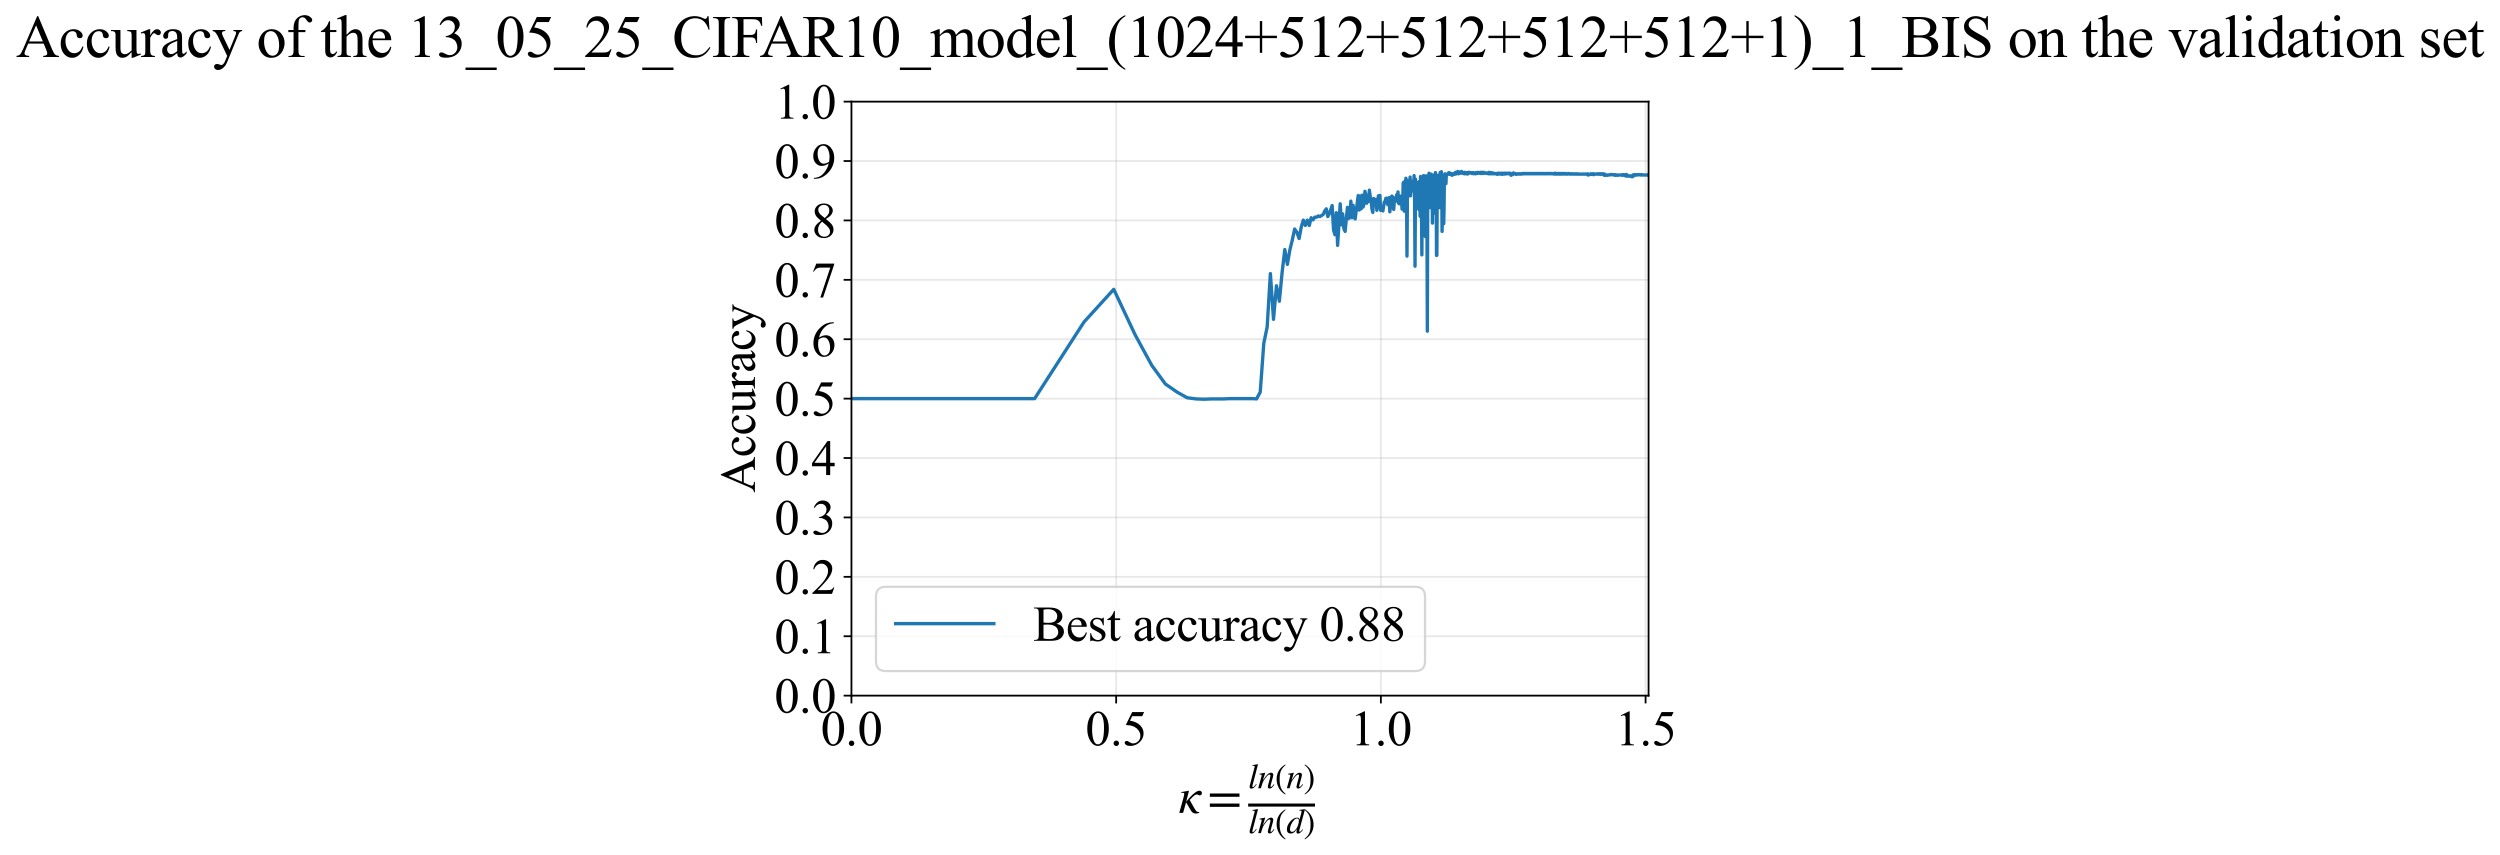<?xml version="1.0" encoding="utf-8" standalone="no"?>
<!DOCTYPE svg PUBLIC "-//W3C//DTD SVG 1.1//EN"
  "http://www.w3.org/Graphics/SVG/1.1/DTD/svg11.dtd">
<svg xmlns:xlink="http://www.w3.org/1999/xlink" width="1120.028pt" height="383.266pt" viewBox="0 0 1120.028 383.266" xmlns="http://www.w3.org/2000/svg" version="1.1">
 <defs>
  <style type="text/css">*{stroke-linejoin: round; stroke-linecap: butt}</style>
 </defs>
 <g id="figure_1">
  <g id="patch_1">
   <path d="M 0 383.266 
L 1120.028 383.266 
L 1120.028 0 
L 0 0 
z
" style="fill: #ffffff"/>
  </g>
  <g id="axes_1">
   <g id="patch_2">
    <path d="M 381.454 311.644 
L 738.574 311.644 
L 738.574 45.532 
L 381.454 45.532 
z
" style="fill: #ffffff"/>
   </g>
   <g id="matplotlib.axis_1">
    <g id="xtick_1">
     <g id="line2d_1">
      <path d="M 381.454 311.644 
L 381.454 45.532 
" clip-path="url(#p6896af8711)" style="fill: none; stroke: #b0b0b0; stroke-opacity: 0.3; stroke-width: 0.8; stroke-linecap: square"/>
     </g>
     <g id="line2d_2">
      <defs>
       <path id="m3f5760e2bd" d="M 0 0 
L 0 3.5 
" style="stroke: #000000; stroke-width: 0.8"/>
      </defs>
      <g>
       <use xlink:href="#m3f5760e2bd" x="381.454" y="311.644" style="stroke: #000000; stroke-width: 0.8"/>
      </g>
     </g>
     <g id="text_1">
      <!-- 0.0 -->
      <g transform="translate(367.704 333.92) scale(0.22 -0.22)">
       <defs>
        <path id="TimesNewRomanPSMT-30" d="M 231 2094 
Q 231 2819 450 3342 
Q 669 3866 1031 4122 
Q 1313 4325 1613 4325 
Q 2100 4325 2488 3828 
Q 2972 3213 2972 2159 
Q 2972 1422 2759 906 
Q 2547 391 2217 158 
Q 1888 -75 1581 -75 
Q 975 -75 572 641 
Q 231 1244 231 2094 
z
M 844 2016 
Q 844 1141 1059 588 
Q 1238 122 1591 122 
Q 1759 122 1940 273 
Q 2122 425 2216 781 
Q 2359 1319 2359 2297 
Q 2359 3022 2209 3506 
Q 2097 3866 1919 4016 
Q 1791 4119 1609 4119 
Q 1397 4119 1231 3928 
Q 1006 3669 925 3112 
Q 844 2556 844 2016 
z
" transform="scale(0.016)"/>
        <path id="TimesNewRomanPSMT-2e" d="M 800 606 
Q 947 606 1047 504 
Q 1147 403 1147 259 
Q 1147 116 1045 14 
Q 944 -88 800 -88 
Q 656 -88 554 14 
Q 453 116 453 259 
Q 453 406 554 506 
Q 656 606 800 606 
z
" transform="scale(0.016)"/>
       </defs>
       <use xlink:href="#TimesNewRomanPSMT-30"/>
       <use xlink:href="#TimesNewRomanPSMT-2e" transform="translate(50 0)"/>
       <use xlink:href="#TimesNewRomanPSMT-30" transform="translate(75 0)"/>
      </g>
     </g>
    </g>
    <g id="xtick_2">
     <g id="line2d_3">
      <path d="M 500.049 311.644 
L 500.049 45.532 
" clip-path="url(#p6896af8711)" style="fill: none; stroke: #b0b0b0; stroke-opacity: 0.3; stroke-width: 0.8; stroke-linecap: square"/>
     </g>
     <g id="line2d_4">
      <g>
       <use xlink:href="#m3f5760e2bd" x="500.049" y="311.644" style="stroke: #000000; stroke-width: 0.8"/>
      </g>
     </g>
     <g id="text_2">
      <!-- 0.5 -->
      <g transform="translate(486.299 333.92) scale(0.22 -0.22)">
       <defs>
        <path id="TimesNewRomanPSMT-35" d="M 2778 4238 
L 2534 3706 
L 1259 3706 
L 981 3138 
Q 1809 3016 2294 2522 
Q 2709 2097 2709 1522 
Q 2709 1188 2573 903 
Q 2438 619 2231 419 
Q 2025 219 1772 97 
Q 1413 -75 1034 -75 
Q 653 -75 479 54 
Q 306 184 306 341 
Q 306 428 378 495 
Q 450 563 559 563 
Q 641 563 702 538 
Q 763 513 909 409 
Q 1144 247 1384 247 
Q 1750 247 2026 523 
Q 2303 800 2303 1197 
Q 2303 1581 2056 1914 
Q 1809 2247 1375 2428 
Q 1034 2569 447 2591 
L 1259 4238 
L 2778 4238 
z
" transform="scale(0.016)"/>
       </defs>
       <use xlink:href="#TimesNewRomanPSMT-30"/>
       <use xlink:href="#TimesNewRomanPSMT-2e" transform="translate(50 0)"/>
       <use xlink:href="#TimesNewRomanPSMT-35" transform="translate(75 0)"/>
      </g>
     </g>
    </g>
    <g id="xtick_3">
     <g id="line2d_5">
      <path d="M 618.644 311.644 
L 618.644 45.532 
" clip-path="url(#p6896af8711)" style="fill: none; stroke: #b0b0b0; stroke-opacity: 0.3; stroke-width: 0.8; stroke-linecap: square"/>
     </g>
     <g id="line2d_6">
      <g>
       <use xlink:href="#m3f5760e2bd" x="618.644" y="311.644" style="stroke: #000000; stroke-width: 0.8"/>
      </g>
     </g>
     <g id="text_3">
      <!-- 1.0 -->
      <g transform="translate(604.894 333.92) scale(0.22 -0.22)">
       <defs>
        <path id="TimesNewRomanPSMT-31" d="M 750 3822 
L 1781 4325 
L 1884 4325 
L 1884 747 
Q 1884 391 1914 303 
Q 1944 216 2037 169 
Q 2131 122 2419 116 
L 2419 0 
L 825 0 
L 825 116 
Q 1125 122 1212 167 
Q 1300 213 1334 289 
Q 1369 366 1369 747 
L 1369 3034 
Q 1369 3497 1338 3628 
Q 1316 3728 1258 3775 
Q 1200 3822 1119 3822 
Q 1003 3822 797 3725 
L 750 3822 
z
" transform="scale(0.016)"/>
       </defs>
       <use xlink:href="#TimesNewRomanPSMT-31"/>
       <use xlink:href="#TimesNewRomanPSMT-2e" transform="translate(50 0)"/>
       <use xlink:href="#TimesNewRomanPSMT-30" transform="translate(75 0)"/>
      </g>
     </g>
    </g>
    <g id="xtick_4">
     <g id="line2d_7">
      <path d="M 737.24 311.644 
L 737.24 45.532 
" clip-path="url(#p6896af8711)" style="fill: none; stroke: #b0b0b0; stroke-opacity: 0.3; stroke-width: 0.8; stroke-linecap: square"/>
     </g>
     <g id="line2d_8">
      <g>
       <use xlink:href="#m3f5760e2bd" x="737.24" y="311.644" style="stroke: #000000; stroke-width: 0.8"/>
      </g>
     </g>
     <g id="text_4">
      <!-- 1.5 -->
      <g transform="translate(723.49 333.92) scale(0.22 -0.22)">
       <use xlink:href="#TimesNewRomanPSMT-31"/>
       <use xlink:href="#TimesNewRomanPSMT-2e" transform="translate(50 0)"/>
       <use xlink:href="#TimesNewRomanPSMT-35" transform="translate(75 0)"/>
      </g>
     </g>
    </g>
    <g id="text_5">
     <!-- $\kappa  = \frac{ln(n)}{ln(d)}$ -->
     <g transform="translate(528.004 364.186) scale(0.22 -0.22)">
      <defs>
       <path id="STIXGeneral-Italic-3ba" d="M 979 1440 
L 998 1446 
Q 1850 2541 2464 2790 
Q 2547 2822 2630 2822 
Q 2797 2822 2886 2736 
Q 2976 2650 2976 2522 
Q 2976 2387 2893 2307 
Q 2810 2227 2682 2227 
Q 2605 2227 2502 2288 
Q 2400 2349 2336 2349 
Q 2170 2349 1990 2205 
Q 1811 2061 1414 1645 
L 2042 544 
Q 2202 262 2310 182 
Q 2419 102 2624 102 
L 2624 0 
Q 2374 -83 2182 -83 
Q 1786 -83 1555 326 
L 960 1350 
L 576 0 
L 90 0 
L 640 1978 
Q 730 2317 730 2406 
Q 730 2560 518 2560 
L 339 2560 
L 339 2650 
Q 678 2694 1306 2822 
L 1325 2803 
L 979 1440 
z
" transform="scale(0.016)"/>
       <path id="STIXGeneral-Regular-3d" d="M 4077 2048 
L 307 2048 
L 307 2470 
L 4077 2470 
L 4077 2048 
z
M 4077 768 
L 307 768 
L 307 1190 
L 4077 1190 
L 4077 768 
z
" transform="scale(0.016)"/>
       <path id="STIXGeneral-Italic-6c" d="M 1786 4339 
L 806 595 
Q 755 410 755 320 
Q 755 205 864 205 
Q 1037 205 1293 570 
L 1453 794 
L 1542 730 
Q 1254 275 1046 102 
Q 838 -70 576 -70 
Q 262 -70 262 288 
Q 262 397 288 480 
L 1165 3834 
Q 1184 3898 1184 3955 
Q 1184 4096 870 4096 
L 755 4096 
L 755 4198 
Q 1203 4250 1747 4371 
L 1786 4339 
z
" transform="scale(0.016)"/>
       <path id="STIXGeneral-Italic-6e" d="M 2944 749 
L 3034 666 
Q 2707 218 2534 80 
Q 2362 -58 2138 -58 
Q 2010 -58 1923 28 
Q 1837 115 1837 288 
Q 1837 390 1939 768 
L 2221 1805 
Q 2310 2150 2310 2310 
Q 2310 2496 2157 2496 
Q 1971 2496 1750 2275 
Q 1530 2054 1210 1587 
Q 998 1274 899 1024 
Q 800 774 570 0 
L 90 0 
L 704 2240 
Q 717 2304 717 2349 
Q 717 2445 630 2480 
Q 544 2515 301 2522 
L 301 2624 
Q 550 2675 857 2729 
Q 1165 2784 1338 2822 
L 1363 2810 
L 934 1414 
Q 1408 2170 1753 2496 
Q 2099 2822 2413 2822 
Q 2611 2822 2720 2716 
Q 2829 2611 2829 2432 
Q 2829 2272 2765 2048 
L 2406 749 
Q 2317 429 2317 358 
Q 2317 243 2419 243 
Q 2541 243 2810 582 
Q 2854 634 2944 749 
z
" transform="scale(0.016)"/>
       <path id="STIXGeneral-Regular-28" d="M 1946 -1030 
L 1869 -1133 
Q 1126 -710 716 32 
Q 307 774 307 1613 
Q 307 3386 1888 4326 
L 1946 4224 
Q 1293 3667 1075 3126 
Q 858 2586 858 1632 
Q 858 685 1082 96 
Q 1306 -493 1946 -1030 
z
" transform="scale(0.016)"/>
       <path id="STIXGeneral-Regular-29" d="M 186 4224 
L 262 4326 
Q 992 3891 1408 3148 
Q 1824 2406 1824 1581 
Q 1824 -166 243 -1133 
L 186 -1030 
Q 845 -486 1059 54 
Q 1274 595 1274 1562 
Q 1274 2534 1059 3120 
Q 845 3706 186 4224 
z
" transform="scale(0.016)"/>
       <path id="STIXGeneral-Italic-64" d="M 3334 4371 
L 3373 4333 
L 3123 3360 
L 2739 1958 
Q 2323 429 2323 384 
Q 2323 256 2438 256 
Q 2522 256 2614 336 
Q 2707 416 2963 710 
L 3040 646 
Q 2547 -83 2099 -83 
Q 1978 -83 1907 -6 
Q 1837 70 1837 205 
Q 1837 397 1920 774 
Q 1645 307 1379 118 
Q 1114 -70 781 -70 
Q 461 -70 278 125 
Q 96 320 96 678 
Q 96 1440 713 2131 
Q 1331 2822 1965 2822 
Q 2163 2822 2256 2732 
Q 2349 2643 2381 2451 
L 2387 2451 
L 2675 3494 
Q 2765 3808 2765 3949 
Q 2765 4051 2694 4076 
Q 2624 4102 2355 4115 
L 2355 4224 
Q 2848 4269 3334 4371 
z
M 2278 2310 
Q 2278 2477 2185 2576 
Q 2093 2675 1978 2675 
Q 1677 2675 1395 2381 
Q 1075 2042 864 1571 
Q 653 1101 653 704 
Q 653 486 752 361 
Q 851 237 1024 237 
Q 1312 237 1606 550 
Q 1901 864 2089 1350 
Q 2278 1837 2278 2310 
z
" transform="scale(0.016)"/>
      </defs>
      <use xlink:href="#STIXGeneral-Italic-3ba" transform="translate(0 0.003)"/>
      <use xlink:href="#STIXGeneral-Regular-3d" transform="translate(58.84 0.003)"/>
      <use xlink:href="#STIXGeneral-Italic-6c" transform="translate(141.78 50.192) scale(0.7)"/>
      <use xlink:href="#STIXGeneral-Italic-6e" transform="translate(161.24 50.192) scale(0.7)"/>
      <use xlink:href="#STIXGeneral-Regular-28" transform="translate(196.24 50.192) scale(0.7)"/>
      <use xlink:href="#STIXGeneral-Italic-6e" transform="translate(219.55 50.192) scale(0.7)"/>
      <use xlink:href="#STIXGeneral-Regular-29" transform="translate(254.55 50.192) scale(0.7)"/>
      <use xlink:href="#STIXGeneral-Italic-6c" transform="translate(141.78 -41.258) scale(0.7)"/>
      <use xlink:href="#STIXGeneral-Italic-6e" transform="translate(161.24 -41.258) scale(0.7)"/>
      <use xlink:href="#STIXGeneral-Regular-28" transform="translate(196.24 -41.258) scale(0.7)"/>
      <use xlink:href="#STIXGeneral-Italic-64" transform="translate(219.55 -41.258) scale(0.7)"/>
      <use xlink:href="#STIXGeneral-Regular-29" transform="translate(254.55 -41.258) scale(0.7)"/>
      <path d="M 141.78 12.8 
L 141.78 19.05 
L 277.86 19.05 
L 277.86 12.8 
L 141.78 12.8 
z
"/>
     </g>
    </g>
   </g>
   <g id="matplotlib.axis_2">
    <g id="ytick_1">
     <g id="line2d_9">
      <path d="M 381.454 311.644 
L 738.574 311.644 
" clip-path="url(#p6896af8711)" style="fill: none; stroke: #b0b0b0; stroke-opacity: 0.3; stroke-width: 0.8; stroke-linecap: square"/>
     </g>
     <g id="line2d_10">
      <defs>
       <path id="m7020a055ab" d="M 0 0 
L -3.5 0 
" style="stroke: #000000; stroke-width: 0.8"/>
      </defs>
      <g>
       <use xlink:href="#m7020a055ab" x="381.454" y="311.644" style="stroke: #000000; stroke-width: 0.8"/>
      </g>
     </g>
     <g id="text_6">
      <!-- 0.0 -->
      <g transform="translate(346.954 319.282) scale(0.22 -0.22)">
       <use xlink:href="#TimesNewRomanPSMT-30"/>
       <use xlink:href="#TimesNewRomanPSMT-2e" transform="translate(50 0)"/>
       <use xlink:href="#TimesNewRomanPSMT-30" transform="translate(75 0)"/>
      </g>
     </g>
    </g>
    <g id="ytick_2">
     <g id="line2d_11">
      <path d="M 381.454 285.032 
L 738.574 285.032 
" clip-path="url(#p6896af8711)" style="fill: none; stroke: #b0b0b0; stroke-opacity: 0.3; stroke-width: 0.8; stroke-linecap: square"/>
     </g>
     <g id="line2d_12">
      <g>
       <use xlink:href="#m7020a055ab" x="381.454" y="285.032" style="stroke: #000000; stroke-width: 0.8"/>
      </g>
     </g>
     <g id="text_7">
      <!-- 0.1 -->
      <g transform="translate(346.954 292.67) scale(0.22 -0.22)">
       <use xlink:href="#TimesNewRomanPSMT-30"/>
       <use xlink:href="#TimesNewRomanPSMT-2e" transform="translate(50 0)"/>
       <use xlink:href="#TimesNewRomanPSMT-31" transform="translate(75 0)"/>
      </g>
     </g>
    </g>
    <g id="ytick_3">
     <g id="line2d_13">
      <path d="M 381.454 258.421 
L 738.574 258.421 
" clip-path="url(#p6896af8711)" style="fill: none; stroke: #b0b0b0; stroke-opacity: 0.3; stroke-width: 0.8; stroke-linecap: square"/>
     </g>
     <g id="line2d_14">
      <g>
       <use xlink:href="#m7020a055ab" x="381.454" y="258.421" style="stroke: #000000; stroke-width: 0.8"/>
      </g>
     </g>
     <g id="text_8">
      <!-- 0.2 -->
      <g transform="translate(346.954 266.059) scale(0.22 -0.22)">
       <defs>
        <path id="TimesNewRomanPSMT-32" d="M 2934 816 
L 2638 0 
L 138 0 
L 138 116 
Q 1241 1122 1691 1759 
Q 2141 2397 2141 2925 
Q 2141 3328 1894 3587 
Q 1647 3847 1303 3847 
Q 991 3847 742 3664 
Q 494 3481 375 3128 
L 259 3128 
Q 338 3706 661 4015 
Q 984 4325 1469 4325 
Q 1984 4325 2329 3994 
Q 2675 3663 2675 3213 
Q 2675 2891 2525 2569 
Q 2294 2063 1775 1497 
Q 997 647 803 472 
L 1909 472 
Q 2247 472 2383 497 
Q 2519 522 2628 598 
Q 2738 675 2819 816 
L 2934 816 
z
" transform="scale(0.016)"/>
       </defs>
       <use xlink:href="#TimesNewRomanPSMT-30"/>
       <use xlink:href="#TimesNewRomanPSMT-2e" transform="translate(50 0)"/>
       <use xlink:href="#TimesNewRomanPSMT-32" transform="translate(75 0)"/>
      </g>
     </g>
    </g>
    <g id="ytick_4">
     <g id="line2d_15">
      <path d="M 381.454 231.81 
L 738.574 231.81 
" clip-path="url(#p6896af8711)" style="fill: none; stroke: #b0b0b0; stroke-opacity: 0.3; stroke-width: 0.8; stroke-linecap: square"/>
     </g>
     <g id="line2d_16">
      <g>
       <use xlink:href="#m7020a055ab" x="381.454" y="231.81" style="stroke: #000000; stroke-width: 0.8"/>
      </g>
     </g>
     <g id="text_9">
      <!-- 0.3 -->
      <g transform="translate(346.954 239.448) scale(0.22 -0.22)">
       <defs>
        <path id="TimesNewRomanPSMT-33" d="M 325 3431 
Q 506 3859 782 4092 
Q 1059 4325 1472 4325 
Q 1981 4325 2253 3994 
Q 2459 3747 2459 3466 
Q 2459 3003 1878 2509 
Q 2269 2356 2469 2072 
Q 2669 1788 2669 1403 
Q 2669 853 2319 450 
Q 1863 -75 997 -75 
Q 569 -75 414 31 
Q 259 138 259 259 
Q 259 350 332 419 
Q 406 488 509 488 
Q 588 488 669 463 
Q 722 447 909 348 
Q 1097 250 1169 231 
Q 1284 197 1416 197 
Q 1734 197 1970 444 
Q 2206 691 2206 1028 
Q 2206 1275 2097 1509 
Q 2016 1684 1919 1775 
Q 1784 1900 1550 2001 
Q 1316 2103 1072 2103 
L 972 2103 
L 972 2197 
Q 1219 2228 1467 2375 
Q 1716 2522 1828 2728 
Q 1941 2934 1941 3181 
Q 1941 3503 1739 3701 
Q 1538 3900 1238 3900 
Q 753 3900 428 3381 
L 325 3431 
z
" transform="scale(0.016)"/>
       </defs>
       <use xlink:href="#TimesNewRomanPSMT-30"/>
       <use xlink:href="#TimesNewRomanPSMT-2e" transform="translate(50 0)"/>
       <use xlink:href="#TimesNewRomanPSMT-33" transform="translate(75 0)"/>
      </g>
     </g>
    </g>
    <g id="ytick_5">
     <g id="line2d_17">
      <path d="M 381.454 205.199 
L 738.574 205.199 
" clip-path="url(#p6896af8711)" style="fill: none; stroke: #b0b0b0; stroke-opacity: 0.3; stroke-width: 0.8; stroke-linecap: square"/>
     </g>
     <g id="line2d_18">
      <g>
       <use xlink:href="#m7020a055ab" x="381.454" y="205.199" style="stroke: #000000; stroke-width: 0.8"/>
      </g>
     </g>
     <g id="text_10">
      <!-- 0.4 -->
      <g transform="translate(346.954 212.837) scale(0.22 -0.22)">
       <defs>
        <path id="TimesNewRomanPSMT-34" d="M 2978 1563 
L 2978 1119 
L 2409 1119 
L 2409 0 
L 1894 0 
L 1894 1119 
L 100 1119 
L 100 1519 
L 2066 4325 
L 2409 4325 
L 2409 1563 
L 2978 1563 
z
M 1894 1563 
L 1894 3666 
L 406 1563 
L 1894 1563 
z
" transform="scale(0.016)"/>
       </defs>
       <use xlink:href="#TimesNewRomanPSMT-30"/>
       <use xlink:href="#TimesNewRomanPSMT-2e" transform="translate(50 0)"/>
       <use xlink:href="#TimesNewRomanPSMT-34" transform="translate(75 0)"/>
      </g>
     </g>
    </g>
    <g id="ytick_6">
     <g id="line2d_19">
      <path d="M 381.454 178.588 
L 738.574 178.588 
" clip-path="url(#p6896af8711)" style="fill: none; stroke: #b0b0b0; stroke-opacity: 0.3; stroke-width: 0.8; stroke-linecap: square"/>
     </g>
     <g id="line2d_20">
      <g>
       <use xlink:href="#m7020a055ab" x="381.454" y="178.588" style="stroke: #000000; stroke-width: 0.8"/>
      </g>
     </g>
     <g id="text_11">
      <!-- 0.5 -->
      <g transform="translate(346.954 186.226) scale(0.22 -0.22)">
       <use xlink:href="#TimesNewRomanPSMT-30"/>
       <use xlink:href="#TimesNewRomanPSMT-2e" transform="translate(50 0)"/>
       <use xlink:href="#TimesNewRomanPSMT-35" transform="translate(75 0)"/>
      </g>
     </g>
    </g>
    <g id="ytick_7">
     <g id="line2d_21">
      <path d="M 381.454 151.976 
L 738.574 151.976 
" clip-path="url(#p6896af8711)" style="fill: none; stroke: #b0b0b0; stroke-opacity: 0.3; stroke-width: 0.8; stroke-linecap: square"/>
     </g>
     <g id="line2d_22">
      <g>
       <use xlink:href="#m7020a055ab" x="381.454" y="151.976" style="stroke: #000000; stroke-width: 0.8"/>
      </g>
     </g>
     <g id="text_12">
      <!-- 0.6 -->
      <g transform="translate(346.954 159.614) scale(0.22 -0.22)">
       <defs>
        <path id="TimesNewRomanPSMT-36" d="M 2869 4325 
L 2869 4209 
Q 2456 4169 2195 4045 
Q 1934 3922 1679 3669 
Q 1425 3416 1258 3105 
Q 1091 2794 978 2366 
Q 1428 2675 1881 2675 
Q 2316 2675 2634 2325 
Q 2953 1975 2953 1425 
Q 2953 894 2631 456 
Q 2244 -75 1606 -75 
Q 1172 -75 869 213 
Q 275 772 275 1663 
Q 275 2231 503 2743 
Q 731 3256 1154 3653 
Q 1578 4050 1965 4187 
Q 2353 4325 2688 4325 
L 2869 4325 
z
M 925 2138 
Q 869 1716 869 1456 
Q 869 1156 980 804 
Q 1091 453 1309 247 
Q 1469 100 1697 100 
Q 1969 100 2183 356 
Q 2397 613 2397 1088 
Q 2397 1622 2184 2012 
Q 1972 2403 1581 2403 
Q 1463 2403 1327 2353 
Q 1191 2303 925 2138 
z
" transform="scale(0.016)"/>
       </defs>
       <use xlink:href="#TimesNewRomanPSMT-30"/>
       <use xlink:href="#TimesNewRomanPSMT-2e" transform="translate(50 0)"/>
       <use xlink:href="#TimesNewRomanPSMT-36" transform="translate(75 0)"/>
      </g>
     </g>
    </g>
    <g id="ytick_8">
     <g id="line2d_23">
      <path d="M 381.454 125.365 
L 738.574 125.365 
" clip-path="url(#p6896af8711)" style="fill: none; stroke: #b0b0b0; stroke-opacity: 0.3; stroke-width: 0.8; stroke-linecap: square"/>
     </g>
     <g id="line2d_24">
      <g>
       <use xlink:href="#m7020a055ab" x="381.454" y="125.365" style="stroke: #000000; stroke-width: 0.8"/>
      </g>
     </g>
     <g id="text_13">
      <!-- 0.7 -->
      <g transform="translate(346.954 133.003) scale(0.22 -0.22)">
       <defs>
        <path id="TimesNewRomanPSMT-37" d="M 644 4238 
L 2916 4238 
L 2916 4119 
L 1503 -88 
L 1153 -88 
L 2419 3728 
L 1253 3728 
Q 900 3728 750 3644 
Q 488 3500 328 3200 
L 238 3234 
L 644 4238 
z
" transform="scale(0.016)"/>
       </defs>
       <use xlink:href="#TimesNewRomanPSMT-30"/>
       <use xlink:href="#TimesNewRomanPSMT-2e" transform="translate(50 0)"/>
       <use xlink:href="#TimesNewRomanPSMT-37" transform="translate(75 0)"/>
      </g>
     </g>
    </g>
    <g id="ytick_9">
     <g id="line2d_25">
      <path d="M 381.454 98.754 
L 738.574 98.754 
" clip-path="url(#p6896af8711)" style="fill: none; stroke: #b0b0b0; stroke-opacity: 0.3; stroke-width: 0.8; stroke-linecap: square"/>
     </g>
     <g id="line2d_26">
      <g>
       <use xlink:href="#m7020a055ab" x="381.454" y="98.754" style="stroke: #000000; stroke-width: 0.8"/>
      </g>
     </g>
     <g id="text_14">
      <!-- 0.8 -->
      <g transform="translate(346.954 106.392) scale(0.22 -0.22)">
       <defs>
        <path id="TimesNewRomanPSMT-38" d="M 1228 2134 
Q 725 2547 579 2797 
Q 434 3047 434 3316 
Q 434 3728 753 4026 
Q 1072 4325 1600 4325 
Q 2113 4325 2425 4047 
Q 2738 3769 2738 3413 
Q 2738 3175 2569 2928 
Q 2400 2681 1866 2347 
Q 2416 1922 2594 1678 
Q 2831 1359 2831 1006 
Q 2831 559 2490 242 
Q 2150 -75 1597 -75 
Q 994 -75 656 303 
Q 388 606 388 966 
Q 388 1247 577 1523 
Q 766 1800 1228 2134 
z
M 1719 2469 
Q 2094 2806 2194 3001 
Q 2294 3197 2294 3444 
Q 2294 3772 2109 3958 
Q 1925 4144 1606 4144 
Q 1288 4144 1088 3959 
Q 888 3775 888 3528 
Q 888 3366 970 3203 
Q 1053 3041 1206 2894 
L 1719 2469 
z
M 1375 2016 
Q 1116 1797 991 1539 
Q 866 1281 866 981 
Q 866 578 1086 336 
Q 1306 94 1647 94 
Q 1984 94 2187 284 
Q 2391 475 2391 747 
Q 2391 972 2272 1150 
Q 2050 1481 1375 2016 
z
" transform="scale(0.016)"/>
       </defs>
       <use xlink:href="#TimesNewRomanPSMT-30"/>
       <use xlink:href="#TimesNewRomanPSMT-2e" transform="translate(50 0)"/>
       <use xlink:href="#TimesNewRomanPSMT-38" transform="translate(75 0)"/>
      </g>
     </g>
    </g>
    <g id="ytick_10">
     <g id="line2d_27">
      <path d="M 381.454 72.143 
L 738.574 72.143 
" clip-path="url(#p6896af8711)" style="fill: none; stroke: #b0b0b0; stroke-opacity: 0.3; stroke-width: 0.8; stroke-linecap: square"/>
     </g>
     <g id="line2d_28">
      <g>
       <use xlink:href="#m7020a055ab" x="381.454" y="72.143" style="stroke: #000000; stroke-width: 0.8"/>
      </g>
     </g>
     <g id="text_15">
      <!-- 0.9 -->
      <g transform="translate(346.954 79.781) scale(0.22 -0.22)">
       <defs>
        <path id="TimesNewRomanPSMT-39" d="M 338 -88 
L 338 28 
Q 744 34 1094 217 
Q 1444 400 1770 856 
Q 2097 1313 2225 1859 
Q 1734 1544 1338 1544 
Q 891 1544 572 1889 
Q 253 2234 253 2806 
Q 253 3363 572 3797 
Q 956 4325 1575 4325 
Q 2097 4325 2469 3894 
Q 2925 3359 2925 2575 
Q 2925 1869 2578 1258 
Q 2231 647 1613 244 
Q 1109 -88 516 -88 
L 338 -88 
z
M 2275 2091 
Q 2331 2497 2331 2741 
Q 2331 3044 2228 3395 
Q 2125 3747 1936 3934 
Q 1747 4122 1506 4122 
Q 1228 4122 1018 3872 
Q 809 3622 809 3128 
Q 809 2469 1088 2097 
Q 1291 1828 1588 1828 
Q 1731 1828 1928 1897 
Q 2125 1966 2275 2091 
z
" transform="scale(0.016)"/>
       </defs>
       <use xlink:href="#TimesNewRomanPSMT-30"/>
       <use xlink:href="#TimesNewRomanPSMT-2e" transform="translate(50 0)"/>
       <use xlink:href="#TimesNewRomanPSMT-39" transform="translate(75 0)"/>
      </g>
     </g>
    </g>
    <g id="ytick_11">
     <g id="line2d_29">
      <path d="M 381.454 45.532 
L 738.574 45.532 
" clip-path="url(#p6896af8711)" style="fill: none; stroke: #b0b0b0; stroke-opacity: 0.3; stroke-width: 0.8; stroke-linecap: square"/>
     </g>
     <g id="line2d_30">
      <g>
       <use xlink:href="#m7020a055ab" x="381.454" y="45.532" style="stroke: #000000; stroke-width: 0.8"/>
      </g>
     </g>
     <g id="text_16">
      <!-- 1.0 -->
      <g transform="translate(346.954 53.17) scale(0.22 -0.22)">
       <use xlink:href="#TimesNewRomanPSMT-31"/>
       <use xlink:href="#TimesNewRomanPSMT-2e" transform="translate(50 0)"/>
       <use xlink:href="#TimesNewRomanPSMT-30" transform="translate(75 0)"/>
      </g>
     </g>
    </g>
    <g id="text_17">
     <!-- Accuracy -->
     <g transform="translate(338.207 220.726) rotate(-90) scale(0.22 -0.22)">
      <defs>
       <path id="TimesNewRomanPSMT-41" d="M 2928 1419 
L 1288 1419 
L 1000 750 
Q 894 503 894 381 
Q 894 284 986 211 
Q 1078 138 1384 116 
L 1384 0 
L 50 0 
L 50 116 
Q 316 163 394 238 
Q 553 388 747 847 
L 2238 4334 
L 2347 4334 
L 3822 809 
Q 4000 384 4145 257 
Q 4291 131 4550 116 
L 4550 0 
L 2878 0 
L 2878 116 
Q 3131 128 3220 200 
Q 3309 272 3309 375 
Q 3309 513 3184 809 
L 2928 1419 
z
M 2841 1650 
L 2122 3363 
L 1384 1650 
L 2841 1650 
z
" transform="scale(0.016)"/>
       <path id="TimesNewRomanPSMT-63" d="M 2631 1088 
Q 2516 522 2178 217 
Q 1841 -88 1431 -88 
Q 944 -88 581 321 
Q 219 731 219 1428 
Q 219 2103 620 2525 
Q 1022 2947 1584 2947 
Q 2006 2947 2278 2723 
Q 2550 2500 2550 2259 
Q 2550 2141 2473 2067 
Q 2397 1994 2259 1994 
Q 2075 1994 1981 2113 
Q 1928 2178 1911 2362 
Q 1894 2547 1784 2644 
Q 1675 2738 1481 2738 
Q 1169 2738 978 2506 
Q 725 2200 725 1697 
Q 725 1184 976 792 
Q 1228 400 1656 400 
Q 1963 400 2206 609 
Q 2378 753 2541 1131 
L 2631 1088 
z
" transform="scale(0.016)"/>
       <path id="TimesNewRomanPSMT-75" d="M 2709 2863 
L 2709 1128 
Q 2709 631 2732 520 
Q 2756 409 2807 365 
Q 2859 322 2928 322 
Q 3025 322 3147 375 
L 3191 266 
L 2334 -88 
L 2194 -88 
L 2194 519 
Q 1825 119 1631 15 
Q 1438 -88 1222 -88 
Q 981 -88 804 51 
Q 628 191 559 409 
Q 491 628 491 1028 
L 491 2306 
Q 491 2509 447 2587 
Q 403 2666 317 2708 
Q 231 2750 6 2747 
L 6 2863 
L 1009 2863 
L 1009 947 
Q 1009 547 1148 422 
Q 1288 297 1484 297 
Q 1619 297 1789 381 
Q 1959 466 2194 703 
L 2194 2325 
Q 2194 2569 2105 2655 
Q 2016 2741 1734 2747 
L 1734 2863 
L 2709 2863 
z
" transform="scale(0.016)"/>
       <path id="TimesNewRomanPSMT-72" d="M 1038 2947 
L 1038 2303 
Q 1397 2947 1775 2947 
Q 1947 2947 2059 2842 
Q 2172 2738 2172 2600 
Q 2172 2478 2090 2393 
Q 2009 2309 1897 2309 
Q 1788 2309 1652 2417 
Q 1516 2525 1450 2525 
Q 1394 2525 1328 2463 
Q 1188 2334 1038 2041 
L 1038 669 
Q 1038 431 1097 309 
Q 1138 225 1241 169 
Q 1344 113 1538 113 
L 1538 0 
L 72 0 
L 72 113 
Q 291 113 397 181 
Q 475 231 506 341 
Q 522 394 522 644 
L 522 1753 
Q 522 2253 501 2348 
Q 481 2444 426 2487 
Q 372 2531 291 2531 
Q 194 2531 72 2484 
L 41 2597 
L 906 2947 
L 1038 2947 
z
" transform="scale(0.016)"/>
       <path id="TimesNewRomanPSMT-61" d="M 1822 413 
Q 1381 72 1269 19 
Q 1100 -59 909 -59 
Q 613 -59 420 144 
Q 228 347 228 678 
Q 228 888 322 1041 
Q 450 1253 767 1440 
Q 1084 1628 1822 1897 
L 1822 2009 
Q 1822 2438 1686 2597 
Q 1550 2756 1291 2756 
Q 1094 2756 978 2650 
Q 859 2544 859 2406 
L 866 2225 
Q 866 2081 792 2003 
Q 719 1925 600 1925 
Q 484 1925 411 2006 
Q 338 2088 338 2228 
Q 338 2497 613 2722 
Q 888 2947 1384 2947 
Q 1766 2947 2009 2819 
Q 2194 2722 2281 2516 
Q 2338 2381 2338 1966 
L 2338 994 
Q 2338 584 2353 492 
Q 2369 400 2405 369 
Q 2441 338 2488 338 
Q 2538 338 2575 359 
Q 2641 400 2828 588 
L 2828 413 
Q 2478 -56 2159 -56 
Q 2006 -56 1915 50 
Q 1825 156 1822 413 
z
M 1822 616 
L 1822 1706 
Q 1350 1519 1213 1441 
Q 966 1303 859 1153 
Q 753 1003 753 825 
Q 753 600 887 451 
Q 1022 303 1197 303 
Q 1434 303 1822 616 
z
" transform="scale(0.016)"/>
       <path id="TimesNewRomanPSMT-79" d="M 38 2863 
L 1372 2863 
L 1372 2747 
L 1306 2747 
Q 1166 2747 1095 2686 
Q 1025 2625 1025 2534 
Q 1025 2413 1128 2197 
L 1825 753 
L 2466 2334 
Q 2519 2463 2519 2588 
Q 2519 2644 2497 2672 
Q 2472 2706 2419 2726 
Q 2366 2747 2231 2747 
L 2231 2863 
L 3163 2863 
L 3163 2747 
Q 3047 2734 2984 2696 
Q 2922 2659 2847 2556 
Q 2819 2513 2741 2316 
L 1575 -541 
Q 1406 -956 1132 -1168 
Q 859 -1381 606 -1381 
Q 422 -1381 303 -1275 
Q 184 -1169 184 -1031 
Q 184 -900 270 -820 
Q 356 -741 506 -741 
Q 609 -741 788 -809 
Q 913 -856 944 -856 
Q 1038 -856 1148 -759 
Q 1259 -663 1372 -384 
L 1575 113 
L 547 2272 
Q 500 2369 397 2513 
Q 319 2622 269 2659 
Q 197 2709 38 2747 
L 38 2863 
z
" transform="scale(0.016)"/>
      </defs>
      <use xlink:href="#TimesNewRomanPSMT-41"/>
      <use xlink:href="#TimesNewRomanPSMT-63" transform="translate(72.217 0)"/>
      <use xlink:href="#TimesNewRomanPSMT-63" transform="translate(116.602 0)"/>
      <use xlink:href="#TimesNewRomanPSMT-75" transform="translate(160.986 0)"/>
      <use xlink:href="#TimesNewRomanPSMT-72" transform="translate(210.986 0)"/>
      <use xlink:href="#TimesNewRomanPSMT-61" transform="translate(244.287 0)"/>
      <use xlink:href="#TimesNewRomanPSMT-63" transform="translate(288.672 0)"/>
      <use xlink:href="#TimesNewRomanPSMT-79" transform="translate(333.057 0)"/>
     </g>
    </g>
   </g>
   <g id="line2d_31">
    <path d="M 381.454 178.588 
L 463.517 178.588 
L 485.645 144.259 
L 498.972 129.623 
L 508.54 149.98 
L 516.008 163.685 
L 522.135 172.068 
L 527.33 175.66 
L 531.839 178.188 
L 535.823 178.721 
L 539.39 178.854 
L 542.621 178.721 
L 548.29 178.721 
L 550.807 178.588 
L 561.193 178.588 
L 562.94 178.721 
L 564.601 175.66 
L 566.186 153.839 
L 567.7 146.521 
L 569.15 122.571 
L 570.541 143.062 
L 571.878 128.026 
L 573.165 134.945 
L 574.405 122.039 
L 575.601 111.793 
L 576.758 118.446 
L 577.876 111.926 
L 578.959 107.536 
L 580.009 102.613 
L 581.027 104.076 
L 582.016 106.87 
L 582.978 101.681 
L 583.913 98.621 
L 584.823 101.016 
L 585.709 98.621 
L 586.573 101.016 
L 587.416 97.556 
L 588.239 98.488 
L 589.042 97.29 
L 589.827 97.29 
L 590.594 96.758 
L 591.345 97.024 
L 592.798 96.093 
L 593.502 94.496 
L 594.192 93.565 
L 594.868 97.024 
L 595.532 95.827 
L 596.821 92.101 
L 597.447 103.012 
L 598.063 105.141 
L 598.667 95.294 
L 599.262 109.931 
L 600.42 91.303 
L 600.984 100.75 
L 601.54 95.827 
L 602.087 102.479 
L 602.625 103.677 
L 603.676 92.899 
L 604.19 97.956 
L 604.696 97.157 
L 605.195 90.105 
L 605.687 97.556 
L 606.171 91.968 
L 607.12 98.089 
L 608.497 87.577 
L 608.944 94.097 
L 609.384 87.843 
L 609.82 93.565 
L 610.25 87.444 
L 610.674 92.766 
L 611.094 91.436 
L 611.508 85.714 
L 611.917 87.311 
L 612.322 91.037 
L 612.722 88.109 
L 613.117 90.238 
L 613.507 85.182 
L 613.894 88.242 
L 614.275 90.105 
L 614.653 93.565 
L 615.027 95.161 
L 615.396 88.908 
L 615.762 91.702 
L 616.124 89.972 
L 616.482 89.307 
L 616.836 94.23 
L 617.186 92.766 
L 617.533 87.71 
L 617.877 91.17 
L 618.217 87.577 
L 618.554 94.23 
L 619.218 93.166 
L 619.545 94.496 
L 620.19 90.504 
L 620.508 90.771 
L 620.823 88.908 
L 621.135 88.775 
L 621.445 90.771 
L 621.751 91.702 
L 622.055 90.637 
L 622.357 88.509 
L 622.655 94.895 
L 623.245 90.238 
L 623.536 87.843 
L 623.824 91.037 
L 624.11 88.242 
L 624.394 93.831 
L 624.675 90.105 
L 625.231 89.174 
L 625.506 89.307 
L 625.778 87.178 
L 626.049 90.238 
L 626.317 85.981 
L 626.583 91.037 
L 626.847 91.303 
L 627.109 90.637 
L 627.369 87.843 
L 627.627 89.174 
L 627.883 89.706 
L 628.138 93.698 
L 628.39 91.968 
L 628.64 81.989 
L 628.889 81.59 
L 629.136 94.629 
L 629.381 84.251 
L 629.866 79.86 
L 630.106 81.191 
L 630.344 114.721 
L 630.581 81.457 
L 630.816 82.122 
L 631.05 85.714 
L 631.281 80.791 
L 631.512 87.71 
L 631.74 79.328 
L 631.968 87.71 
L 632.193 81.457 
L 632.418 85.714 
L 632.64 81.324 
L 632.862 81.191 
L 633.082 85.448 
L 633.3 85.581 
L 633.517 78.662 
L 633.733 86.779 
L 633.947 119.245 
L 634.161 80.259 
L 634.372 84.118 
L 634.583 82.122 
L 634.792 83.053 
L 635 88.242 
L 635.206 87.045 
L 635.412 81.723 
L 635.616 93.831 
L 635.819 81.324 
L 636.021 83.719 
L 636.221 96.891 
L 636.421 79.062 
L 636.619 81.324 
L 636.816 89.174 
L 637.012 114.188 
L 637.207 80.392 
L 637.401 82.521 
L 637.593 79.062 
L 637.785 78.662 
L 637.976 89.44 
L 638.165 79.062 
L 638.353 79.461 
L 638.541 105.939 
L 638.727 78.796 
L 638.913 79.062 
L 639.097 78.929 
L 639.28 96.492 
L 639.463 148.384 
L 639.644 78.796 
L 639.825 79.727 
L 640.004 81.457 
L 640.183 77.598 
L 640.36 80.126 
L 640.537 77.864 
L 640.713 93.032 
L 641.062 77.997 
L 641.235 86.38 
L 641.408 79.062 
L 641.579 78.529 
L 641.75 99.951 
L 641.919 78.396 
L 642.088 81.057 
L 642.256 95.561 
L 642.424 90.238 
L 642.59 78.929 
L 642.756 78.796 
L 642.92 89.573 
L 643.084 77.332 
L 643.41 78.796 
L 643.572 114.455 
L 643.733 114.321 
L 643.893 85.182 
L 644.053 80.392 
L 644.211 92.633 
L 644.369 78.662 
L 644.527 79.86 
L 644.839 93.032 
L 644.994 78.796 
L 645.148 77.465 
L 645.302 77.199 
L 645.455 77.997 
L 645.608 77.864 
L 645.759 76.933 
L 645.91 78.929 
L 646.061 103.677 
L 646.21 96.758 
L 646.359 78.796 
L 646.508 78.796 
L 646.655 79.461 
L 646.803 100.218 
L 646.949 93.698 
L 647.095 79.727 
L 647.385 77.864 
L 647.529 79.062 
L 647.672 79.062 
L 647.815 82.255 
L 647.957 78.13 
L 648.24 78.396 
L 648.38 77.997 
L 648.66 78.13 
L 648.798 77.997 
L 648.937 77.465 
L 649.074 77.997 
L 649.211 77.332 
L 649.348 77.997 
L 649.484 77.465 
L 649.619 78.13 
L 649.754 77.731 
L 649.889 77.864 
L 650.023 78.263 
L 650.289 77.731 
L 650.421 77.864 
L 650.553 78.529 
L 650.684 78.13 
L 650.945 78.263 
L 651.075 77.864 
L 651.462 78.13 
L 651.59 77.598 
L 651.717 77.997 
L 651.844 77.731 
L 651.97 77.997 
L 652.096 77.199 
L 652.222 77.997 
L 652.347 77.598 
L 652.596 77.598 
L 652.719 77.332 
L 652.843 77.332 
L 652.966 77.598 
L 653.088 76.8 
L 653.453 77.864 
L 653.573 77.199 
L 653.693 77.199 
L 653.933 77.066 
L 654.17 77.598 
L 654.288 77.199 
L 654.523 77.465 
L 654.64 77.465 
L 654.757 76.8 
L 654.989 77.598 
L 655.219 77.332 
L 655.334 77.199 
L 655.675 77.731 
L 655.901 77.332 
L 656.125 77.864 
L 656.237 77.199 
L 656.348 77.864 
L 656.57 77.332 
L 657.117 77.864 
L 657.225 77.332 
L 657.441 77.997 
L 657.656 77.598 
L 657.763 77.598 
L 657.869 77.199 
L 658.081 77.598 
L 658.186 77.598 
L 658.291 77.199 
L 658.501 77.465 
L 658.605 77.332 
L 658.812 77.465 
L 658.915 77.332 
L 659.121 77.598 
L 659.325 77.465 
L 659.427 77.731 
L 659.528 77.332 
L 659.629 77.598 
L 659.93 77.332 
L 660.03 77.332 
L 660.13 77.465 
L 660.229 77.864 
L 660.427 77.465 
L 660.721 77.731 
L 660.819 77.598 
L 661.11 77.864 
L 661.207 77.332 
L 661.399 77.598 
L 661.494 77.332 
L 661.78 77.731 
L 662.157 77.199 
L 662.251 77.465 
L 662.344 77.332 
L 662.622 77.598 
L 662.807 77.332 
L 662.99 77.465 
L 663.082 77.465 
L 663.173 77.731 
L 663.354 77.199 
L 663.445 77.465 
L 663.535 77.199 
L 663.714 77.731 
L 663.804 77.332 
L 663.893 77.465 
L 663.982 77.332 
L 664.071 77.598 
L 664.159 77.199 
L 664.247 77.465 
L 664.336 77.332 
L 664.511 77.731 
L 664.772 77.199 
L 664.946 77.465 
L 665.204 77.465 
L 665.375 77.598 
L 665.46 77.465 
L 665.63 77.598 
L 665.714 77.465 
L 665.799 77.598 
L 665.883 77.465 
L 665.967 77.731 
L 666.134 77.465 
L 666.218 77.731 
L 666.384 77.598 
L 666.549 77.598 
L 666.631 77.465 
L 666.713 77.598 
L 666.877 77.465 
L 666.959 77.864 
L 667.121 77.199 
L 667.364 77.864 
L 667.444 77.465 
L 667.524 77.598 
L 667.604 77.598 
L 667.684 77.864 
L 667.764 77.332 
L 667.843 77.465 
L 667.922 77.465 
L 668.002 77.864 
L 668.08 77.332 
L 668.238 77.731 
L 668.472 77.465 
L 668.628 77.731 
L 668.705 77.864 
L 668.86 77.465 
L 669.09 77.864 
L 669.243 77.731 
L 669.319 77.864 
L 669.395 77.731 
L 669.546 77.864 
L 669.622 77.864 
L 669.697 77.731 
L 669.772 77.864 
L 669.922 77.731 
L 670.071 77.731 
L 670.219 77.864 
L 670.367 77.731 
L 670.514 77.997 
L 670.661 77.731 
L 670.807 78.13 
L 671.024 77.598 
L 671.241 77.598 
L 671.384 77.997 
L 671.527 77.598 
L 671.598 77.598 
L 671.74 77.731 
L 671.882 77.598 
L 671.952 77.731 
L 672.022 77.598 
L 672.163 77.997 
L 672.232 77.864 
L 672.302 77.997 
L 672.372 77.731 
L 672.441 77.997 
L 672.649 77.598 
L 672.718 77.598 
L 672.786 77.864 
L 672.855 77.598 
L 672.924 77.731 
L 672.992 78.13 
L 673.128 77.731 
L 673.196 77.864 
L 673.264 77.731 
L 673.467 77.997 
L 673.534 77.598 
L 673.601 77.731 
L 673.668 77.997 
L 673.735 77.864 
L 673.868 77.598 
L 674.067 77.598 
L 674.2 77.997 
L 674.265 77.864 
L 674.397 77.598 
L 674.462 77.598 
L 674.528 77.864 
L 674.658 77.598 
L 674.788 77.864 
L 674.917 77.598 
L 675.046 77.864 
L 675.238 77.598 
L 675.366 77.598 
L 675.493 77.731 
L 675.62 77.598 
L 675.746 77.864 
L 675.809 77.598 
L 675.872 77.731 
L 675.935 77.598 
L 675.997 77.731 
L 676.122 77.598 
L 676.184 77.598 
L 676.247 77.731 
L 676.371 77.598 
L 676.432 77.598 
L 676.556 77.731 
L 676.617 77.598 
L 676.801 78.13 
L 676.862 77.997 
L 676.923 78.529 
L 676.984 78.13 
L 677.226 77.864 
L 677.406 77.997 
L 677.526 77.997 
L 677.586 78.263 
L 677.646 77.997 
L 677.705 78.13 
L 677.765 78.13 
L 678.06 77.465 
L 678.119 77.598 
L 678.354 77.598 
L 678.528 77.864 
L 678.702 77.731 
L 678.933 77.997 
L 679.104 77.864 
L 679.218 78.13 
L 679.445 77.864 
L 679.671 77.864 
L 679.727 77.997 
L 679.783 77.864 
L 680.228 77.864 
L 680.338 77.997 
L 680.503 77.864 
L 680.667 77.864 
L 680.722 77.997 
L 680.776 77.864 
L 680.939 77.864 
L 680.993 77.997 
L 681.047 77.864 
L 681.316 77.864 
L 681.476 77.997 
L 681.636 77.864 
L 681.742 77.864 
L 681.795 77.997 
L 681.847 77.864 
L 681.9 77.864 
L 681.953 77.731 
L 682.005 77.864 
L 682.11 77.864 
L 682.266 77.731 
L 682.422 77.731 
L 682.474 77.864 
L 682.526 77.731 
L 682.783 77.731 
L 682.886 77.864 
L 683.039 77.731 
L 683.09 77.864 
L 683.14 77.731 
L 683.292 77.731 
L 683.343 77.864 
L 683.393 77.731 
L 683.644 77.731 
L 683.794 77.864 
L 683.844 77.864 
L 683.993 77.731 
L 684.141 77.731 
L 684.289 77.864 
L 684.436 77.864 
L 684.582 77.731 
L 684.824 77.731 
L 684.873 77.864 
L 684.921 77.731 
L 685.065 77.731 
L 685.209 77.864 
L 685.494 77.864 
L 685.636 77.731 
L 685.777 77.864 
L 685.918 77.864 
L 686.058 77.731 
L 686.151 77.731 
L 686.291 77.864 
L 686.429 77.731 
L 686.567 77.731 
L 686.705 77.864 
L 686.933 77.864 
L 686.978 77.731 
L 687.023 77.864 
L 687.069 77.864 
L 687.204 77.731 
L 687.294 77.731 
L 687.339 77.864 
L 687.384 77.731 
L 687.474 77.731 
L 687.608 77.864 
L 687.652 77.731 
L 687.697 77.864 
L 688.226 77.864 
L 688.269 77.731 
L 688.313 77.864 
L 688.4 77.864 
L 688.444 77.731 
L 688.487 77.864 
L 688.531 77.864 
L 688.617 77.731 
L 688.66 77.864 
L 688.704 77.731 
L 689.004 77.731 
L 689.132 77.864 
L 689.302 77.864 
L 689.429 77.731 
L 689.472 77.731 
L 689.598 77.864 
L 689.766 77.864 
L 689.891 77.731 
L 689.974 77.731 
L 690.016 77.864 
L 690.057 77.731 
L 690.099 77.731 
L 690.223 77.864 
L 690.346 77.864 
L 690.469 77.731 
L 690.551 77.864 
L 690.592 77.731 
L 690.633 77.864 
L 690.674 77.864 
L 690.796 77.731 
L 691.079 77.731 
L 691.119 77.864 
L 691.159 77.731 
L 691.359 77.731 
L 691.399 77.864 
L 691.439 77.731 
L 691.598 77.731 
L 691.717 77.864 
L 691.835 77.731 
L 691.874 77.864 
L 691.914 77.731 
L 691.992 77.731 
L 692.109 77.864 
L 692.187 77.864 
L 692.226 77.731 
L 692.265 77.864 
L 692.343 77.864 
L 692.42 77.731 
L 692.498 77.864 
L 692.652 77.731 
L 692.805 77.864 
L 692.958 77.731 
L 692.996 77.731 
L 693.034 77.864 
L 693.11 77.731 
L 693.487 77.731 
L 693.525 77.864 
L 693.6 77.731 
L 693.786 77.731 
L 693.823 77.864 
L 693.898 77.731 
L 694.449 77.731 
L 694.522 77.864 
L 694.558 77.731 
L 694.92 77.731 
L 695.028 77.864 
L 695.1 77.731 
L 695.135 77.864 
L 695.242 77.864 
L 695.314 77.731 
L 695.349 77.864 
L 695.385 77.864 
L 695.456 77.731 
L 695.491 77.864 
L 696.087 77.864 
L 696.226 77.997 
L 696.33 77.997 
L 696.468 77.864 
L 696.502 77.864 
L 696.536 77.598 
L 696.605 77.864 
L 696.708 77.864 
L 696.844 77.598 
L 696.98 77.864 
L 697.014 77.997 
L 697.081 77.864 
L 697.182 77.731 
L 697.317 77.864 
L 697.384 77.864 
L 697.417 77.731 
L 697.484 77.864 
L 697.517 77.864 
L 697.551 77.997 
L 697.617 77.864 
L 697.717 77.864 
L 697.75 77.731 
L 697.783 77.997 
L 697.816 77.864 
L 697.882 77.864 
L 697.948 77.731 
L 697.981 77.864 
L 698.014 77.864 
L 698.113 77.997 
L 698.145 77.731 
L 698.211 77.864 
L 698.341 77.864 
L 698.471 77.731 
L 698.633 77.997 
L 698.697 77.997 
L 698.858 77.731 
L 698.89 77.731 
L 699.05 77.997 
L 699.209 77.731 
L 699.304 77.864 
L 699.367 77.731 
L 699.399 77.864 
L 699.431 77.864 
L 699.494 77.731 
L 699.525 77.864 
L 699.556 77.864 
L 699.588 77.997 
L 699.619 77.731 
L 699.682 77.731 
L 699.807 77.864 
L 700.056 77.864 
L 700.086 77.731 
L 700.148 77.864 
L 700.241 77.864 
L 700.272 77.997 
L 700.302 77.731 
L 700.333 77.864 
L 700.456 77.864 
L 700.578 77.731 
L 700.608 77.731 
L 700.639 77.864 
L 700.7 77.731 
L 700.76 77.731 
L 700.882 77.864 
L 701.123 77.864 
L 701.153 77.997 
L 701.182 77.731 
L 701.212 77.864 
L 701.421 77.864 
L 701.481 77.997 
L 701.51 77.864 
L 701.57 77.864 
L 701.659 77.997 
L 701.777 77.864 
L 702.186 77.864 
L 702.215 77.997 
L 702.273 77.864 
L 702.418 77.864 
L 702.447 77.731 
L 702.505 77.864 
L 702.963 77.864 
L 702.991 77.731 
L 703.02 77.864 
L 703.077 77.997 
L 703.133 77.864 
L 703.19 77.864 
L 703.246 77.997 
L 703.303 77.864 
L 703.722 77.864 
L 703.806 77.997 
L 703.834 77.864 
L 704.027 77.864 
L 704.165 77.997 
L 704.22 77.997 
L 704.356 77.864 
L 704.71 77.864 
L 704.791 77.997 
L 704.817 77.864 
L 704.844 77.864 
L 704.979 77.997 
L 705.511 77.997 
L 705.564 77.864 
L 705.616 77.997 
L 706.009 77.997 
L 706.061 77.864 
L 706.113 77.997 
L 706.602 77.997 
L 706.73 77.864 
L 706.857 77.997 
L 711.146 77.997 
L 711.257 78.263 
L 711.302 77.864 
L 711.369 78.13 
L 711.458 78.396 
L 711.502 78.263 
L 711.524 78.263 
L 711.657 78.396 
L 711.701 78.396 
L 711.833 78.263 
L 711.855 78.263 
L 711.986 78.13 
L 712.399 78.13 
L 712.485 77.997 
L 712.507 78.13 
L 712.528 78.13 
L 712.593 77.864 
L 712.657 77.997 
L 712.785 78.13 
L 712.871 78.13 
L 712.913 77.997 
L 712.977 78.13 
L 713.083 78.13 
L 713.21 77.997 
L 713.231 77.997 
L 713.252 77.864 
L 713.336 77.997 
L 713.357 77.997 
L 713.378 78.13 
L 713.42 77.864 
L 713.441 77.997 
L 713.566 77.864 
L 713.67 77.997 
L 713.774 77.864 
L 713.816 77.997 
L 713.878 77.864 
L 713.898 77.864 
L 713.96 78.263 
L 714.022 78.13 
L 714.063 77.864 
L 714.145 77.997 
L 714.248 78.13 
L 714.37 77.997 
L 715.591 77.997 
L 715.65 77.864 
L 715.69 77.997 
L 715.963 77.997 
L 716.002 77.864 
L 716.06 77.997 
L 716.138 77.997 
L 716.157 77.864 
L 716.234 77.997 
L 716.35 77.997 
L 716.427 77.864 
L 716.446 77.997 
L 716.561 77.997 
L 716.58 77.864 
L 716.656 77.997 
L 716.675 77.997 
L 716.789 77.864 
L 716.827 77.864 
L 716.846 78.13 
L 716.922 77.864 
L 717.148 77.864 
L 717.205 77.997 
L 717.242 77.864 
L 717.261 77.864 
L 717.392 77.997 
L 717.485 77.997 
L 717.596 77.864 
L 717.689 77.997 
L 717.707 77.864 
L 717.744 77.864 
L 717.855 78.13 
L 717.873 77.997 
L 717.947 77.997 
L 718.039 77.864 
L 718.057 77.997 
L 718.13 77.997 
L 718.148 77.864 
L 718.239 77.997 
L 718.367 77.997 
L 718.421 78.13 
L 718.493 77.864 
L 718.511 77.864 
L 718.655 78.263 
L 718.673 77.997 
L 718.709 78.529 
L 718.745 78.13 
L 718.781 78.396 
L 718.835 77.997 
L 718.853 78.263 
L 718.924 78.263 
L 719.049 78.396 
L 719.102 78.396 
L 719.12 78.529 
L 719.137 78.263 
L 719.208 78.396 
L 719.261 78.396 
L 719.385 78.529 
L 719.438 78.396 
L 719.49 78.529 
L 719.805 78.529 
L 719.822 78.396 
L 719.909 78.529 
L 719.995 78.529 
L 720.03 78.396 
L 720.099 78.529 
L 720.116 78.529 
L 720.237 78.396 
L 721.118 78.396 
L 721.235 78.263 
L 721.912 78.263 
L 721.944 78.13 
L 722.01 78.263 
L 723.195 78.263 
L 723.305 78.529 
L 723.321 78.396 
L 723.337 78.396 
L 723.446 78.263 
L 723.524 78.529 
L 723.571 78.396 
L 723.618 78.529 
L 723.696 78.263 
L 723.835 78.529 
L 723.943 78.529 
L 724.02 78.396 
L 724.051 78.529 
L 724.112 78.529 
L 724.143 78.396 
L 724.219 78.529 
L 724.417 78.529 
L 724.539 78.396 
L 724.644 78.396 
L 724.69 78.529 
L 724.75 78.396 
L 724.87 78.396 
L 724.9 78.529 
L 724.975 78.396 
L 726.481 78.396 
L 726.581 78.529 
L 726.695 78.396 
L 726.808 78.396 
L 726.837 78.529 
L 726.879 78.263 
L 726.893 78.263 
L 727.189 78.263 
L 727.231 78.396 
L 727.287 78.263 
L 727.69 78.263 
L 727.827 78.662 
L 727.951 78.529 
L 727.965 78.529 
L 728.088 78.662 
L 728.129 78.529 
L 728.197 78.662 
L 728.278 78.662 
L 728.292 78.529 
L 728.387 78.662 
L 728.4 78.662 
L 728.522 78.796 
L 728.576 78.796 
L 728.67 78.13 
L 728.602 78.929 
L 728.696 78.529 
L 728.75 78.529 
L 728.804 78.396 
L 728.844 78.662 
L 728.857 78.529 
L 728.99 78.796 
L 729.321 78.796 
L 729.374 78.662 
L 729.439 78.929 
L 729.465 78.929 
L 729.583 78.796 
L 729.688 78.929 
L 729.805 78.796 
L 730.115 78.796 
L 730.23 78.929 
L 730.243 78.929 
L 730.256 78.796 
L 730.346 78.929 
L 730.397 78.929 
L 730.486 78.796 
L 730.499 78.929 
L 730.524 78.929 
L 730.587 78.796 
L 730.625 78.929 
L 730.802 78.929 
L 730.916 79.062 
L 730.941 79.062 
L 730.953 78.929 
L 731.041 79.062 
L 731.066 79.062 
L 731.079 79.195 
L 731.166 79.062 
L 731.216 79.195 
L 731.266 78.929 
L 731.378 79.062 
L 731.514 78.529 
L 731.526 78.796 
L 731.575 78.396 
L 731.625 78.662 
L 731.637 78.662 
L 731.76 78.929 
L 731.894 78.662 
L 731.919 78.662 
L 732.028 78.263 
L 732.053 78.396 
L 732.077 78.396 
L 732.198 78.263 
L 732.331 78.263 
L 732.452 78.529 
L 732.571 78.396 
L 732.679 78.396 
L 732.739 78.263 
L 732.786 78.396 
L 732.952 78.396 
L 733.047 78.263 
L 733.059 78.396 
L 733.082 78.396 
L 733.106 78.263 
L 733.188 78.396 
L 733.318 78.396 
L 733.411 78.263 
L 733.423 78.396 
L 733.516 78.396 
L 733.632 78.263 
L 733.725 78.263 
L 733.737 78.396 
L 733.829 78.263 
L 734.706 78.263 
L 734.819 78.396 
L 734.83 78.396 
L 734.942 78.263 
L 735.009 78.263 
L 735.131 78.396 
L 735.253 78.263 
L 735.309 78.263 
L 735.43 78.396 
L 735.441 78.396 
L 735.463 78.263 
L 735.551 78.396 
L 735.649 78.396 
L 735.726 78.263 
L 735.759 78.396 
L 738.2 78.396 
L 738.21 78.263 
L 738.302 78.396 
L 738.473 78.396 
L 738.534 78.263 
L 738.574 78.396 
" clip-path="url(#p6896af8711)" style="fill: none; stroke: #1f77b4; stroke-width: 1.5; stroke-linecap: square"/>
   </g>
   <g id="patch_3">
    <path d="M 381.454 311.644 
L 381.454 45.532 
" style="fill: none; stroke: #000000; stroke-width: 0.8; stroke-linejoin: miter; stroke-linecap: square"/>
   </g>
   <g id="patch_4">
    <path d="M 738.574 311.644 
L 738.574 45.532 
" style="fill: none; stroke: #000000; stroke-width: 0.8; stroke-linejoin: miter; stroke-linecap: square"/>
   </g>
   <g id="patch_5">
    <path d="M 381.454 311.644 
L 738.574 311.644 
" style="fill: none; stroke: #000000; stroke-width: 0.8; stroke-linejoin: miter; stroke-linecap: square"/>
   </g>
   <g id="patch_6">
    <path d="M 381.454 45.532 
L 738.574 45.532 
" style="fill: none; stroke: #000000; stroke-width: 0.8; stroke-linejoin: miter; stroke-linecap: square"/>
   </g>
   <g id="text_18">
    <!-- Accuracy of the 13_05_25_CIFAR10_model_(1024+512+512+512+512+1)_1_BIS on the validation set -->
    <g transform="translate(7.2 25.532) scale(0.264 -0.264)">
     <defs>
      <path id="TimesNewRomanPSMT-20" transform="scale(0.016)"/>
      <path id="TimesNewRomanPSMT-6f" d="M 1600 2947 
Q 2250 2947 2644 2453 
Q 2978 2031 2978 1484 
Q 2978 1100 2793 706 
Q 2609 313 2286 112 
Q 1963 -88 1566 -88 
Q 919 -88 538 428 
Q 216 863 216 1403 
Q 216 1797 411 2186 
Q 606 2575 925 2761 
Q 1244 2947 1600 2947 
z
M 1503 2744 
Q 1338 2744 1170 2645 
Q 1003 2547 900 2300 
Q 797 2053 797 1666 
Q 797 1041 1045 587 
Q 1294 134 1700 134 
Q 2003 134 2200 384 
Q 2397 634 2397 1244 
Q 2397 2006 2069 2444 
Q 1847 2744 1503 2744 
z
" transform="scale(0.016)"/>
      <path id="TimesNewRomanPSMT-66" d="M 1319 2638 
L 1319 756 
Q 1319 356 1406 250 
Q 1522 113 1716 113 
L 1975 113 
L 1975 0 
L 266 0 
L 266 113 
L 394 113 
Q 519 113 622 175 
Q 725 238 764 344 
Q 803 450 803 756 
L 803 2638 
L 247 2638 
L 247 2863 
L 803 2863 
L 803 3050 
Q 803 3478 940 3775 
Q 1078 4072 1361 4255 
Q 1644 4438 1997 4438 
Q 2325 4438 2600 4225 
Q 2781 4084 2781 3909 
Q 2781 3816 2700 3733 
Q 2619 3650 2525 3650 
Q 2453 3650 2373 3701 
Q 2294 3753 2178 3923 
Q 2063 4094 1966 4153 
Q 1869 4213 1750 4213 
Q 1606 4213 1506 4136 
Q 1406 4059 1362 3898 
Q 1319 3738 1319 3069 
L 1319 2863 
L 2056 2863 
L 2056 2638 
L 1319 2638 
z
" transform="scale(0.016)"/>
      <path id="TimesNewRomanPSMT-74" d="M 1031 3803 
L 1031 2863 
L 1700 2863 
L 1700 2644 
L 1031 2644 
L 1031 788 
Q 1031 509 1111 412 
Q 1191 316 1316 316 
Q 1419 316 1516 380 
Q 1613 444 1666 569 
L 1788 569 
Q 1678 263 1478 108 
Q 1278 -47 1066 -47 
Q 922 -47 784 33 
Q 647 113 581 261 
Q 516 409 516 719 
L 516 2644 
L 63 2644 
L 63 2747 
Q 234 2816 414 2980 
Q 594 3144 734 3369 
Q 806 3488 934 3803 
L 1031 3803 
z
" transform="scale(0.016)"/>
      <path id="TimesNewRomanPSMT-68" d="M 1041 4444 
L 1041 2350 
Q 1388 2731 1591 2839 
Q 1794 2947 1997 2947 
Q 2241 2947 2416 2812 
Q 2591 2678 2675 2391 
Q 2734 2191 2734 1659 
L 2734 647 
Q 2734 375 2778 275 
Q 2809 200 2884 156 
Q 2959 113 3159 113 
L 3159 0 
L 1753 0 
L 1753 113 
L 1819 113 
Q 2019 113 2097 173 
Q 2175 234 2206 353 
Q 2216 403 2216 647 
L 2216 1659 
Q 2216 2128 2167 2275 
Q 2119 2422 2012 2495 
Q 1906 2569 1756 2569 
Q 1603 2569 1437 2487 
Q 1272 2406 1041 2159 
L 1041 647 
Q 1041 353 1073 281 
Q 1106 209 1195 161 
Q 1284 113 1503 113 
L 1503 0 
L 84 0 
L 84 113 
Q 275 113 384 172 
Q 447 203 484 290 
Q 522 378 522 647 
L 522 3238 
Q 522 3728 498 3840 
Q 475 3953 426 3993 
Q 378 4034 297 4034 
Q 231 4034 84 3984 
L 41 4094 
L 897 4444 
L 1041 4444 
z
" transform="scale(0.016)"/>
      <path id="TimesNewRomanPSMT-65" d="M 681 1784 
Q 678 1147 991 784 
Q 1303 422 1725 422 
Q 2006 422 2214 576 
Q 2422 731 2563 1106 
L 2659 1044 
Q 2594 616 2278 264 
Q 1963 -88 1488 -88 
Q 972 -88 605 314 
Q 238 716 238 1394 
Q 238 2128 614 2539 
Q 991 2950 1559 2950 
Q 2041 2950 2350 2633 
Q 2659 2316 2659 1784 
L 681 1784 
z
M 681 1966 
L 2006 1966 
Q 1991 2241 1941 2353 
Q 1863 2528 1708 2628 
Q 1553 2728 1384 2728 
Q 1125 2728 920 2526 
Q 716 2325 681 1966 
z
" transform="scale(0.016)"/>
      <path id="TimesNewRomanPSMT-5f" d="M 3256 -1381 
L -53 -1381 
L -53 -1119 
L 3256 -1119 
L 3256 -1381 
z
" transform="scale(0.016)"/>
      <path id="TimesNewRomanPSMT-43" d="M 3853 4334 
L 3950 2894 
L 3853 2894 
Q 3659 3541 3300 3825 
Q 2941 4109 2438 4109 
Q 2016 4109 1675 3895 
Q 1334 3681 1139 3212 
Q 944 2744 944 2047 
Q 944 1472 1128 1050 
Q 1313 628 1683 403 
Q 2053 178 2528 178 
Q 2941 178 3256 354 
Q 3572 531 3950 1056 
L 4047 994 
Q 3728 428 3303 165 
Q 2878 -97 2294 -97 
Q 1241 -97 663 684 
Q 231 1266 231 2053 
Q 231 2688 515 3219 
Q 800 3750 1298 4042 
Q 1797 4334 2388 4334 
Q 2847 4334 3294 4109 
Q 3425 4041 3481 4041 
Q 3566 4041 3628 4100 
Q 3709 4184 3744 4334 
L 3853 4334 
z
" transform="scale(0.016)"/>
      <path id="TimesNewRomanPSMT-49" d="M 1975 116 
L 1975 0 
L 159 0 
L 159 116 
L 309 116 
Q 572 116 691 269 
Q 766 369 766 750 
L 766 3488 
Q 766 3809 725 3913 
Q 694 3991 597 4047 
Q 459 4122 309 4122 
L 159 4122 
L 159 4238 
L 1975 4238 
L 1975 4122 
L 1822 4122 
Q 1563 4122 1444 3969 
Q 1366 3869 1366 3488 
L 1366 750 
Q 1366 428 1406 325 
Q 1438 247 1538 191 
Q 1672 116 1822 116 
L 1975 116 
z
" transform="scale(0.016)"/>
      <path id="TimesNewRomanPSMT-46" d="M 1309 4006 
L 1309 2341 
L 2081 2341 
Q 2347 2341 2470 2458 
Q 2594 2575 2634 2922 
L 2750 2922 
L 2750 1488 
L 2634 1488 
Q 2631 1734 2570 1850 
Q 2509 1966 2401 2023 
Q 2294 2081 2081 2081 
L 1309 2081 
L 1309 750 
Q 1309 428 1350 325 
Q 1381 247 1481 191 
Q 1619 116 1769 116 
L 1922 116 
L 1922 0 
L 103 0 
L 103 116 
L 253 116 
Q 516 116 634 269 
Q 709 369 709 750 
L 709 3488 
Q 709 3809 669 3913 
Q 638 3991 541 4047 
Q 406 4122 253 4122 
L 103 4122 
L 103 4238 
L 3256 4238 
L 3297 3306 
L 3188 3306 
Q 3106 3603 2998 3742 
Q 2891 3881 2733 3943 
Q 2575 4006 2244 4006 
L 1309 4006 
z
" transform="scale(0.016)"/>
      <path id="TimesNewRomanPSMT-52" d="M 4325 0 
L 3194 0 
L 1759 1981 
Q 1600 1975 1500 1975 
Q 1459 1975 1412 1976 
Q 1366 1978 1316 1981 
L 1316 750 
Q 1316 350 1403 253 
Q 1522 116 1759 116 
L 1925 116 
L 1925 0 
L 109 0 
L 109 116 
L 269 116 
Q 538 116 653 291 
Q 719 388 719 750 
L 719 3488 
Q 719 3888 631 3984 
Q 509 4122 269 4122 
L 109 4122 
L 109 4238 
L 1653 4238 
Q 2328 4238 2648 4139 
Q 2969 4041 3192 3777 
Q 3416 3513 3416 3147 
Q 3416 2756 3161 2468 
Q 2906 2181 2372 2063 
L 3247 847 
Q 3547 428 3762 290 
Q 3978 153 4325 116 
L 4325 0 
z
M 1316 2178 
Q 1375 2178 1419 2176 
Q 1463 2175 1491 2175 
Q 2097 2175 2405 2437 
Q 2713 2700 2713 3106 
Q 2713 3503 2464 3751 
Q 2216 4000 1806 4000 
Q 1625 4000 1316 3941 
L 1316 2178 
z
" transform="scale(0.016)"/>
      <path id="TimesNewRomanPSMT-6d" d="M 1050 2338 
Q 1363 2650 1419 2697 
Q 1559 2816 1721 2881 
Q 1884 2947 2044 2947 
Q 2313 2947 2506 2790 
Q 2700 2634 2766 2338 
Q 3088 2713 3309 2830 
Q 3531 2947 3766 2947 
Q 3994 2947 4170 2830 
Q 4347 2713 4450 2447 
Q 4519 2266 4519 1878 
L 4519 647 
Q 4519 378 4559 278 
Q 4591 209 4675 161 
Q 4759 113 4950 113 
L 4950 0 
L 3538 0 
L 3538 113 
L 3597 113 
Q 3781 113 3884 184 
Q 3956 234 3988 344 
Q 4000 397 4000 647 
L 4000 1878 
Q 4000 2228 3916 2372 
Q 3794 2572 3525 2572 
Q 3359 2572 3192 2489 
Q 3025 2406 2788 2181 
L 2781 2147 
L 2788 2013 
L 2788 647 
Q 2788 353 2820 281 
Q 2853 209 2943 161 
Q 3034 113 3253 113 
L 3253 0 
L 1806 0 
L 1806 113 
Q 2044 113 2133 169 
Q 2222 225 2256 338 
Q 2272 391 2272 647 
L 2272 1878 
Q 2272 2228 2169 2381 
Q 2031 2581 1784 2581 
Q 1616 2581 1450 2491 
Q 1191 2353 1050 2181 
L 1050 647 
Q 1050 366 1089 281 
Q 1128 197 1204 155 
Q 1281 113 1516 113 
L 1516 0 
L 100 0 
L 100 113 
Q 297 113 375 155 
Q 453 197 493 289 
Q 534 381 534 647 
L 534 1741 
Q 534 2213 506 2350 
Q 484 2453 437 2492 
Q 391 2531 309 2531 
Q 222 2531 100 2484 
L 53 2597 
L 916 2947 
L 1050 2947 
L 1050 2338 
z
" transform="scale(0.016)"/>
      <path id="TimesNewRomanPSMT-64" d="M 2222 322 
Q 2013 103 1813 7 
Q 1613 -88 1381 -88 
Q 913 -88 563 304 
Q 213 697 213 1313 
Q 213 1928 600 2439 
Q 988 2950 1597 2950 
Q 1975 2950 2222 2709 
L 2222 3238 
Q 2222 3728 2198 3840 
Q 2175 3953 2125 3993 
Q 2075 4034 2000 4034 
Q 1919 4034 1784 3984 
L 1744 4094 
L 2597 4444 
L 2738 4444 
L 2738 1134 
Q 2738 631 2761 520 
Q 2784 409 2836 365 
Q 2888 322 2956 322 
Q 3041 322 3181 375 
L 3216 266 
L 2366 -88 
L 2222 -88 
L 2222 322 
z
M 2222 541 
L 2222 2016 
Q 2203 2228 2109 2403 
Q 2016 2578 1861 2667 
Q 1706 2756 1559 2756 
Q 1284 2756 1069 2509 
Q 784 2184 784 1559 
Q 784 928 1059 592 
Q 1334 256 1672 256 
Q 1956 256 2222 541 
z
" transform="scale(0.016)"/>
      <path id="TimesNewRomanPSMT-6c" d="M 1184 4444 
L 1184 647 
Q 1184 378 1223 290 
Q 1263 203 1344 158 
Q 1425 113 1647 113 
L 1647 0 
L 244 0 
L 244 113 
Q 441 113 512 153 
Q 584 194 625 287 
Q 666 381 666 647 
L 666 3247 
Q 666 3731 644 3842 
Q 622 3953 573 3993 
Q 525 4034 450 4034 
Q 369 4034 244 3984 
L 191 4094 
L 1044 4444 
L 1184 4444 
z
" transform="scale(0.016)"/>
      <path id="TimesNewRomanPSMT-28" d="M 1988 -1253 
L 1988 -1369 
Q 1516 -1131 1200 -813 
Q 750 -359 506 256 
Q 263 872 263 1534 
Q 263 2503 741 3301 
Q 1219 4100 1988 4444 
L 1988 4313 
Q 1603 4100 1356 3731 
Q 1109 3363 987 2797 
Q 866 2231 866 1616 
Q 866 947 969 400 
Q 1050 -31 1165 -292 
Q 1281 -553 1476 -793 
Q 1672 -1034 1988 -1253 
z
" transform="scale(0.016)"/>
      <path id="TimesNewRomanPSMT-2b" d="M 1672 441 
L 1672 2000 
L 116 2000 
L 116 2256 
L 1672 2256 
L 1672 3809 
L 1922 3809 
L 1922 2256 
L 3484 2256 
L 3484 2000 
L 1922 2000 
L 1922 441 
L 1672 441 
z
" transform="scale(0.016)"/>
      <path id="TimesNewRomanPSMT-29" d="M 144 4313 
L 144 4444 
Q 619 4209 934 3891 
Q 1381 3434 1625 2820 
Q 1869 2206 1869 1541 
Q 1869 572 1392 -226 
Q 916 -1025 144 -1369 
L 144 -1253 
Q 528 -1038 776 -670 
Q 1025 -303 1145 264 
Q 1266 831 1266 1447 
Q 1266 2113 1163 2663 
Q 1084 3094 967 3353 
Q 850 3613 656 3853 
Q 463 4094 144 4313 
z
" transform="scale(0.016)"/>
      <path id="TimesNewRomanPSMT-42" d="M 2956 2163 
Q 3397 2069 3616 1863 
Q 3919 1575 3919 1159 
Q 3919 844 3719 555 
Q 3519 266 3170 133 
Q 2822 0 2106 0 
L 106 0 
L 106 116 
L 266 116 
Q 531 116 647 284 
Q 719 394 719 750 
L 719 3488 
Q 719 3881 628 3984 
Q 506 4122 266 4122 
L 106 4122 
L 106 4238 
L 1938 4238 
Q 2450 4238 2759 4163 
Q 3228 4050 3475 3764 
Q 3722 3478 3722 3106 
Q 3722 2788 3528 2536 
Q 3334 2284 2956 2163 
z
M 1319 2331 
Q 1434 2309 1582 2298 
Q 1731 2288 1909 2288 
Q 2366 2288 2595 2386 
Q 2825 2484 2947 2687 
Q 3069 2891 3069 3131 
Q 3069 3503 2766 3765 
Q 2463 4028 1881 4028 
Q 1569 4028 1319 3959 
L 1319 2331 
z
M 1319 306 
Q 1681 222 2034 222 
Q 2600 222 2897 476 
Q 3194 731 3194 1106 
Q 3194 1353 3059 1581 
Q 2925 1809 2622 1940 
Q 2319 2072 1872 2072 
Q 1678 2072 1540 2065 
Q 1403 2059 1319 2044 
L 1319 306 
z
" transform="scale(0.016)"/>
      <path id="TimesNewRomanPSMT-53" d="M 2934 4334 
L 2934 2869 
L 2819 2869 
Q 2763 3291 2617 3541 
Q 2472 3791 2203 3937 
Q 1934 4084 1647 4084 
Q 1322 4084 1109 3886 
Q 897 3688 897 3434 
Q 897 3241 1031 3081 
Q 1225 2847 1953 2456 
Q 2547 2138 2764 1967 
Q 2981 1797 3098 1565 
Q 3216 1334 3216 1081 
Q 3216 600 2842 251 
Q 2469 -97 1881 -97 
Q 1697 -97 1534 -69 
Q 1438 -53 1133 45 
Q 828 144 747 144 
Q 669 144 623 97 
Q 578 50 556 -97 
L 441 -97 
L 441 1356 
L 556 1356 
Q 638 900 775 673 
Q 913 447 1195 297 
Q 1478 147 1816 147 
Q 2206 147 2432 353 
Q 2659 559 2659 841 
Q 2659 997 2573 1156 
Q 2488 1316 2306 1453 
Q 2184 1547 1640 1851 
Q 1097 2156 867 2337 
Q 638 2519 519 2737 
Q 400 2956 400 3219 
Q 400 3675 750 4004 
Q 1100 4334 1641 4334 
Q 1978 4334 2356 4169 
Q 2531 4091 2603 4091 
Q 2684 4091 2736 4139 
Q 2788 4188 2819 4334 
L 2934 4334 
z
" transform="scale(0.016)"/>
      <path id="TimesNewRomanPSMT-6e" d="M 1034 2341 
Q 1538 2947 1994 2947 
Q 2228 2947 2397 2830 
Q 2566 2713 2666 2444 
Q 2734 2256 2734 1869 
L 2734 647 
Q 2734 375 2778 278 
Q 2813 200 2889 156 
Q 2966 113 3172 113 
L 3172 0 
L 1756 0 
L 1756 113 
L 1816 113 
Q 2016 113 2095 173 
Q 2175 234 2206 353 
Q 2219 400 2219 647 
L 2219 1819 
Q 2219 2209 2117 2386 
Q 2016 2563 1775 2563 
Q 1403 2563 1034 2156 
L 1034 647 
Q 1034 356 1069 288 
Q 1113 197 1189 155 
Q 1266 113 1500 113 
L 1500 0 
L 84 0 
L 84 113 
L 147 113 
Q 366 113 442 223 
Q 519 334 519 647 
L 519 1709 
Q 519 2225 495 2337 
Q 472 2450 423 2490 
Q 375 2531 294 2531 
Q 206 2531 84 2484 
L 38 2597 
L 900 2947 
L 1034 2947 
L 1034 2341 
z
" transform="scale(0.016)"/>
      <path id="TimesNewRomanPSMT-76" d="M 53 2863 
L 1400 2863 
L 1400 2747 
L 1313 2747 
Q 1191 2747 1127 2687 
Q 1063 2628 1063 2528 
Q 1063 2419 1128 2269 
L 1794 688 
L 2463 2328 
Q 2534 2503 2534 2594 
Q 2534 2638 2509 2666 
Q 2475 2713 2422 2730 
Q 2369 2747 2206 2747 
L 2206 2863 
L 3141 2863 
L 3141 2747 
Q 2978 2734 2916 2681 
Q 2806 2588 2719 2369 
L 1703 -88 
L 1575 -88 
L 553 2328 
Q 484 2497 421 2570 
Q 359 2644 263 2694 
Q 209 2722 53 2747 
L 53 2863 
z
" transform="scale(0.016)"/>
      <path id="TimesNewRomanPSMT-69" d="M 928 4444 
Q 1059 4444 1151 4351 
Q 1244 4259 1244 4128 
Q 1244 3997 1151 3903 
Q 1059 3809 928 3809 
Q 797 3809 703 3903 
Q 609 3997 609 4128 
Q 609 4259 701 4351 
Q 794 4444 928 4444 
z
M 1188 2947 
L 1188 647 
Q 1188 378 1227 289 
Q 1266 200 1342 156 
Q 1419 113 1622 113 
L 1622 0 
L 231 0 
L 231 113 
Q 441 113 512 153 
Q 584 194 626 287 
Q 669 381 669 647 
L 669 1750 
Q 669 2216 641 2353 
Q 619 2453 572 2492 
Q 525 2531 444 2531 
Q 356 2531 231 2484 
L 188 2597 
L 1050 2947 
L 1188 2947 
z
" transform="scale(0.016)"/>
      <path id="TimesNewRomanPSMT-73" d="M 2050 2947 
L 2050 1972 
L 1947 1972 
Q 1828 2431 1642 2597 
Q 1456 2763 1169 2763 
Q 950 2763 815 2647 
Q 681 2531 681 2391 
Q 681 2216 781 2091 
Q 878 1963 1175 1819 
L 1631 1597 
Q 2266 1288 2266 781 
Q 2266 391 1970 151 
Q 1675 -88 1309 -88 
Q 1047 -88 709 6 
Q 606 38 541 38 
Q 469 38 428 -44 
L 325 -44 
L 325 978 
L 428 978 
Q 516 541 762 319 
Q 1009 97 1316 97 
Q 1531 97 1667 223 
Q 1803 350 1803 528 
Q 1803 744 1651 891 
Q 1500 1038 1047 1263 
Q 594 1488 453 1669 
Q 313 1847 313 2119 
Q 313 2472 555 2709 
Q 797 2947 1181 2947 
Q 1350 2947 1591 2875 
Q 1750 2828 1803 2828 
Q 1853 2828 1881 2850 
Q 1909 2872 1947 2947 
L 2050 2947 
z
" transform="scale(0.016)"/>
     </defs>
     <use xlink:href="#TimesNewRomanPSMT-41"/>
     <use xlink:href="#TimesNewRomanPSMT-63" transform="translate(72.217 0)"/>
     <use xlink:href="#TimesNewRomanPSMT-63" transform="translate(116.602 0)"/>
     <use xlink:href="#TimesNewRomanPSMT-75" transform="translate(160.986 0)"/>
     <use xlink:href="#TimesNewRomanPSMT-72" transform="translate(210.986 0)"/>
     <use xlink:href="#TimesNewRomanPSMT-61" transform="translate(244.287 0)"/>
     <use xlink:href="#TimesNewRomanPSMT-63" transform="translate(288.672 0)"/>
     <use xlink:href="#TimesNewRomanPSMT-79" transform="translate(333.057 0)"/>
     <use xlink:href="#TimesNewRomanPSMT-20" transform="translate(383.057 0)"/>
     <use xlink:href="#TimesNewRomanPSMT-6f" transform="translate(408.057 0)"/>
     <use xlink:href="#TimesNewRomanPSMT-66" transform="translate(458.057 0)"/>
     <use xlink:href="#TimesNewRomanPSMT-20" transform="translate(491.357 0)"/>
     <use xlink:href="#TimesNewRomanPSMT-74" transform="translate(516.357 0)"/>
     <use xlink:href="#TimesNewRomanPSMT-68" transform="translate(544.141 0)"/>
     <use xlink:href="#TimesNewRomanPSMT-65" transform="translate(594.141 0)"/>
     <use xlink:href="#TimesNewRomanPSMT-20" transform="translate(638.525 0)"/>
     <use xlink:href="#TimesNewRomanPSMT-31" transform="translate(663.525 0)"/>
     <use xlink:href="#TimesNewRomanPSMT-33" transform="translate(713.525 0)"/>
     <use xlink:href="#TimesNewRomanPSMT-5f" transform="translate(763.525 0)"/>
     <use xlink:href="#TimesNewRomanPSMT-30" transform="translate(813.525 0)"/>
     <use xlink:href="#TimesNewRomanPSMT-35" transform="translate(863.525 0)"/>
     <use xlink:href="#TimesNewRomanPSMT-5f" transform="translate(913.525 0)"/>
     <use xlink:href="#TimesNewRomanPSMT-32" transform="translate(963.525 0)"/>
     <use xlink:href="#TimesNewRomanPSMT-35" transform="translate(1013.525 0)"/>
     <use xlink:href="#TimesNewRomanPSMT-5f" transform="translate(1063.525 0)"/>
     <use xlink:href="#TimesNewRomanPSMT-43" transform="translate(1113.525 0)"/>
     <use xlink:href="#TimesNewRomanPSMT-49" transform="translate(1180.225 0)"/>
     <use xlink:href="#TimesNewRomanPSMT-46" transform="translate(1213.525 0)"/>
     <use xlink:href="#TimesNewRomanPSMT-41" transform="translate(1261.766 0)"/>
     <use xlink:href="#TimesNewRomanPSMT-52" transform="translate(1333.982 0)"/>
     <use xlink:href="#TimesNewRomanPSMT-31" transform="translate(1400.682 0)"/>
     <use xlink:href="#TimesNewRomanPSMT-30" transform="translate(1450.682 0)"/>
     <use xlink:href="#TimesNewRomanPSMT-5f" transform="translate(1500.682 0)"/>
     <use xlink:href="#TimesNewRomanPSMT-6d" transform="translate(1550.682 0)"/>
     <use xlink:href="#TimesNewRomanPSMT-6f" transform="translate(1628.465 0)"/>
     <use xlink:href="#TimesNewRomanPSMT-64" transform="translate(1678.465 0)"/>
     <use xlink:href="#TimesNewRomanPSMT-65" transform="translate(1728.465 0)"/>
     <use xlink:href="#TimesNewRomanPSMT-6c" transform="translate(1772.85 0)"/>
     <use xlink:href="#TimesNewRomanPSMT-5f" transform="translate(1800.633 0)"/>
     <use xlink:href="#TimesNewRomanPSMT-28" transform="translate(1850.633 0)"/>
     <use xlink:href="#TimesNewRomanPSMT-31" transform="translate(1883.934 0)"/>
     <use xlink:href="#TimesNewRomanPSMT-30" transform="translate(1933.934 0)"/>
     <use xlink:href="#TimesNewRomanPSMT-32" transform="translate(1983.934 0)"/>
     <use xlink:href="#TimesNewRomanPSMT-34" transform="translate(2033.934 0)"/>
     <use xlink:href="#TimesNewRomanPSMT-2b" transform="translate(2083.934 0)"/>
     <use xlink:href="#TimesNewRomanPSMT-35" transform="translate(2140.33 0)"/>
     <use xlink:href="#TimesNewRomanPSMT-31" transform="translate(2190.33 0)"/>
     <use xlink:href="#TimesNewRomanPSMT-32" transform="translate(2240.33 0)"/>
     <use xlink:href="#TimesNewRomanPSMT-2b" transform="translate(2290.33 0)"/>
     <use xlink:href="#TimesNewRomanPSMT-35" transform="translate(2346.727 0)"/>
     <use xlink:href="#TimesNewRomanPSMT-31" transform="translate(2396.727 0)"/>
     <use xlink:href="#TimesNewRomanPSMT-32" transform="translate(2446.727 0)"/>
     <use xlink:href="#TimesNewRomanPSMT-2b" transform="translate(2496.727 0)"/>
     <use xlink:href="#TimesNewRomanPSMT-35" transform="translate(2553.123 0)"/>
     <use xlink:href="#TimesNewRomanPSMT-31" transform="translate(2603.123 0)"/>
     <use xlink:href="#TimesNewRomanPSMT-32" transform="translate(2653.123 0)"/>
     <use xlink:href="#TimesNewRomanPSMT-2b" transform="translate(2703.123 0)"/>
     <use xlink:href="#TimesNewRomanPSMT-35" transform="translate(2759.52 0)"/>
     <use xlink:href="#TimesNewRomanPSMT-31" transform="translate(2809.52 0)"/>
     <use xlink:href="#TimesNewRomanPSMT-32" transform="translate(2859.52 0)"/>
     <use xlink:href="#TimesNewRomanPSMT-2b" transform="translate(2909.52 0)"/>
     <use xlink:href="#TimesNewRomanPSMT-31" transform="translate(2965.916 0)"/>
     <use xlink:href="#TimesNewRomanPSMT-29" transform="translate(3015.916 0)"/>
     <use xlink:href="#TimesNewRomanPSMT-5f" transform="translate(3049.217 0)"/>
     <use xlink:href="#TimesNewRomanPSMT-31" transform="translate(3099.217 0)"/>
     <use xlink:href="#TimesNewRomanPSMT-5f" transform="translate(3149.217 0)"/>
     <use xlink:href="#TimesNewRomanPSMT-42" transform="translate(3199.217 0)"/>
     <use xlink:href="#TimesNewRomanPSMT-49" transform="translate(3265.916 0)"/>
     <use xlink:href="#TimesNewRomanPSMT-53" transform="translate(3299.217 0)"/>
     <use xlink:href="#TimesNewRomanPSMT-20" transform="translate(3354.832 0)"/>
     <use xlink:href="#TimesNewRomanPSMT-6f" transform="translate(3379.832 0)"/>
     <use xlink:href="#TimesNewRomanPSMT-6e" transform="translate(3429.832 0)"/>
     <use xlink:href="#TimesNewRomanPSMT-20" transform="translate(3479.832 0)"/>
     <use xlink:href="#TimesNewRomanPSMT-74" transform="translate(3504.832 0)"/>
     <use xlink:href="#TimesNewRomanPSMT-68" transform="translate(3532.615 0)"/>
     <use xlink:href="#TimesNewRomanPSMT-65" transform="translate(3582.615 0)"/>
     <use xlink:href="#TimesNewRomanPSMT-20" transform="translate(3627 0)"/>
     <use xlink:href="#TimesNewRomanPSMT-76" transform="translate(3652 0)"/>
     <use xlink:href="#TimesNewRomanPSMT-61" transform="translate(3702 0)"/>
     <use xlink:href="#TimesNewRomanPSMT-6c" transform="translate(3746.385 0)"/>
     <use xlink:href="#TimesNewRomanPSMT-69" transform="translate(3774.168 0)"/>
     <use xlink:href="#TimesNewRomanPSMT-64" transform="translate(3801.951 0)"/>
     <use xlink:href="#TimesNewRomanPSMT-61" transform="translate(3851.951 0)"/>
     <use xlink:href="#TimesNewRomanPSMT-74" transform="translate(3896.336 0)"/>
     <use xlink:href="#TimesNewRomanPSMT-69" transform="translate(3924.119 0)"/>
     <use xlink:href="#TimesNewRomanPSMT-6f" transform="translate(3951.902 0)"/>
     <use xlink:href="#TimesNewRomanPSMT-6e" transform="translate(4001.902 0)"/>
     <use xlink:href="#TimesNewRomanPSMT-20" transform="translate(4051.902 0)"/>
     <use xlink:href="#TimesNewRomanPSMT-73" transform="translate(4076.902 0)"/>
     <use xlink:href="#TimesNewRomanPSMT-65" transform="translate(4115.818 0)"/>
     <use xlink:href="#TimesNewRomanPSMT-74" transform="translate(4160.203 0)"/>
    </g>
   </g>
   <g id="legend_1">
    <g id="patch_7">
     <path d="M 396.854 300.644 
L 634.024 300.644 
Q 638.424 300.644 638.424 296.243 
L 638.424 267.296 
Q 638.424 262.896 634.024 262.896 
L 396.854 262.896 
Q 392.454 262.896 392.454 267.296 
L 392.454 296.243 
Q 392.454 300.644 396.854 300.644 
z
" style="fill: #ffffff; opacity: 0.8; stroke: #cccccc; stroke-linejoin: miter"/>
    </g>
    <g id="line2d_32">
     <path d="M 401.254 279.396 
L 423.254 279.396 
L 445.254 279.396 
" style="fill: none; stroke: #1f77b4; stroke-width: 1.5; stroke-linecap: square"/>
    </g>
    <g id="text_19">
     <!-- Best accuracy 0.88 -->
     <g transform="translate(462.854 287.096) scale(0.22 -0.22)">
      <use xlink:href="#TimesNewRomanPSMT-42"/>
      <use xlink:href="#TimesNewRomanPSMT-65" transform="translate(66.699 0)"/>
      <use xlink:href="#TimesNewRomanPSMT-73" transform="translate(111.084 0)"/>
      <use xlink:href="#TimesNewRomanPSMT-74" transform="translate(150 0)"/>
      <use xlink:href="#TimesNewRomanPSMT-20" transform="translate(177.783 0)"/>
      <use xlink:href="#TimesNewRomanPSMT-61" transform="translate(202.783 0)"/>
      <use xlink:href="#TimesNewRomanPSMT-63" transform="translate(247.168 0)"/>
      <use xlink:href="#TimesNewRomanPSMT-63" transform="translate(291.553 0)"/>
      <use xlink:href="#TimesNewRomanPSMT-75" transform="translate(335.938 0)"/>
      <use xlink:href="#TimesNewRomanPSMT-72" transform="translate(385.938 0)"/>
      <use xlink:href="#TimesNewRomanPSMT-61" transform="translate(419.238 0)"/>
      <use xlink:href="#TimesNewRomanPSMT-63" transform="translate(463.623 0)"/>
      <use xlink:href="#TimesNewRomanPSMT-79" transform="translate(508.008 0)"/>
      <use xlink:href="#TimesNewRomanPSMT-20" transform="translate(558.008 0)"/>
      <use xlink:href="#TimesNewRomanPSMT-30" transform="translate(583.008 0)"/>
      <use xlink:href="#TimesNewRomanPSMT-2e" transform="translate(633.008 0)"/>
      <use xlink:href="#TimesNewRomanPSMT-38" transform="translate(658.008 0)"/>
      <use xlink:href="#TimesNewRomanPSMT-38" transform="translate(708.008 0)"/>
     </g>
    </g>
   </g>
  </g>
 </g>
 <defs>
  <clipPath id="p6896af8711">
   <rect x="381.454" y="45.532" width="357.12" height="266.112"/>
  </clipPath>
 </defs>
</svg>
